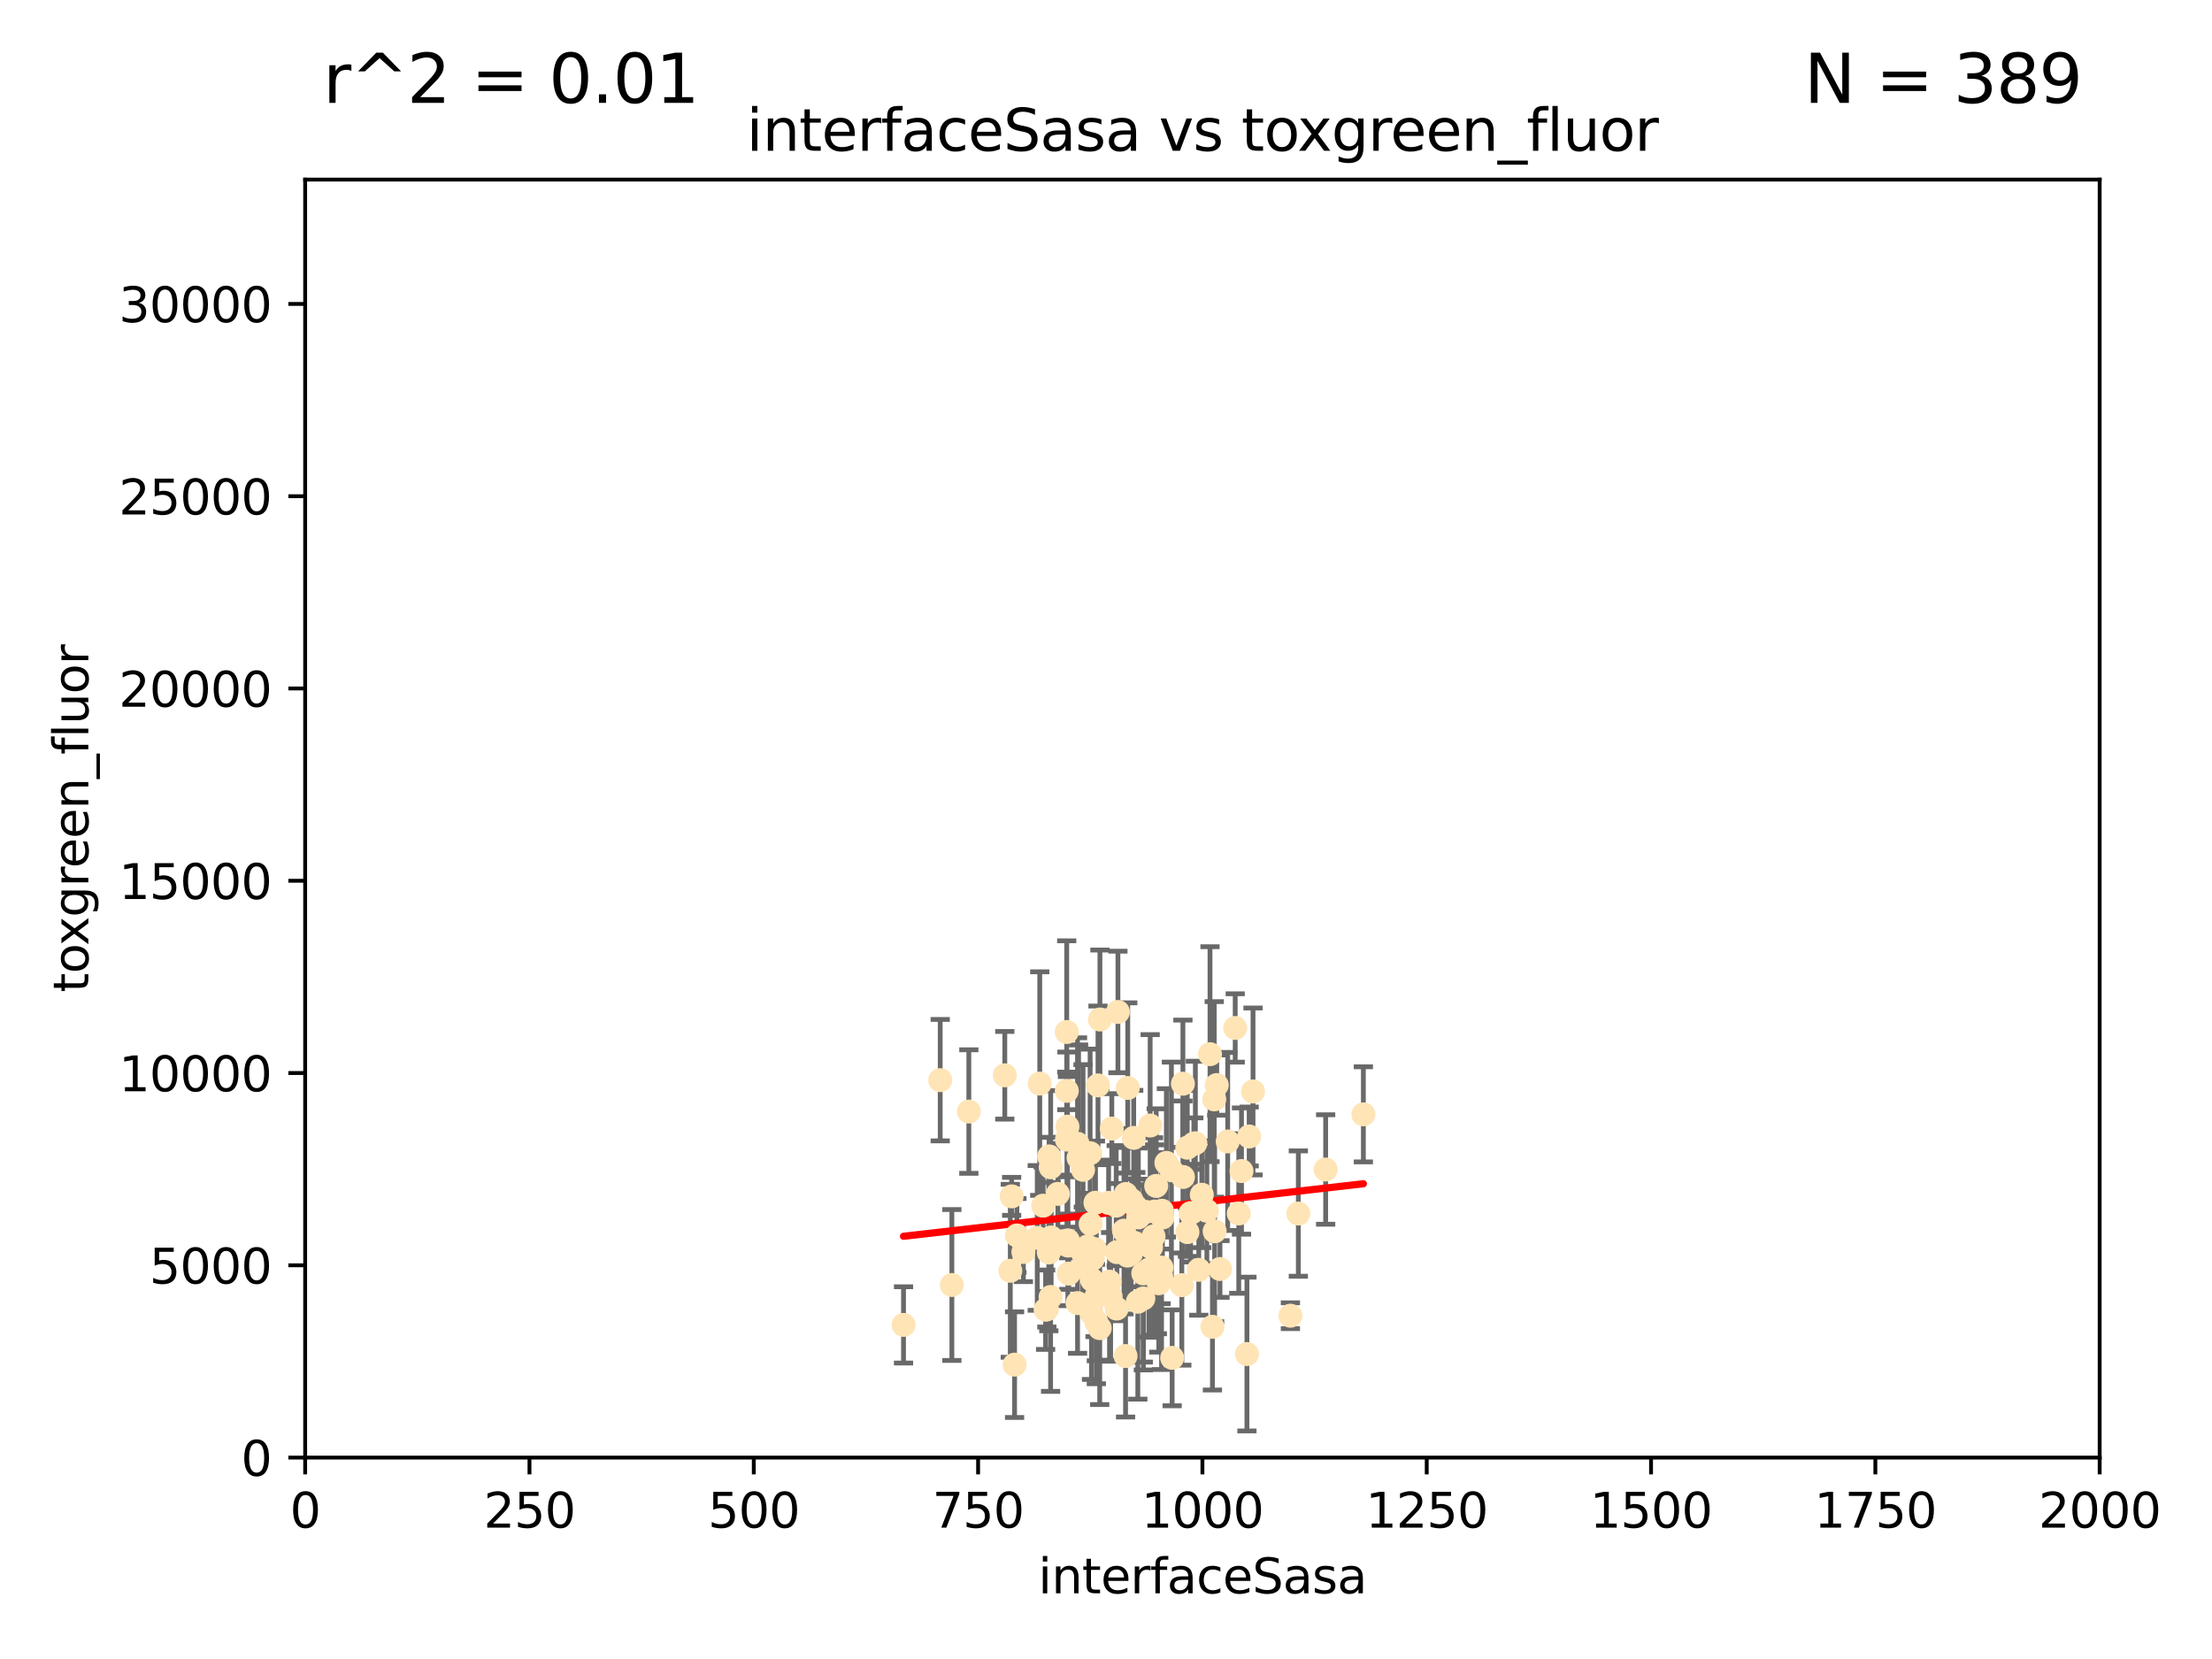 <?xml version="1.0" encoding="utf-8" standalone="no"?>
<!DOCTYPE svg PUBLIC "-//W3C//DTD SVG 1.1//EN"
  "http://www.w3.org/Graphics/SVG/1.1/DTD/svg11.dtd">
<svg xmlns:xlink="http://www.w3.org/1999/xlink" width="460.8pt" height="345.6pt" viewBox="0 0 460.8 345.6" xmlns="http://www.w3.org/2000/svg" version="1.1">
 <defs>
  <style type="text/css">*{stroke-linejoin: round; stroke-linecap: butt}</style>
 </defs>
 <g id="figure_1">
  <g id="patch_1">
   <path d="M 0 345.6 
L 460.8 345.6 
L 460.8 0 
L 0 0 
z
" style="fill: #ffffff"/>
  </g>
  <g id="axes_1">
   <g id="patch_2">
    <path d="M 63.571 303.64 
L 437.4 303.64 
L 437.4 37.411 
L 63.571 37.411 
z
" style="fill: #ffffff"/>
   </g>
   <g id="PathCollection_1">
    <defs>
     <path id="m41a45c20f2" d="M 0 1.118 
C 0.297 1.118 0.581 1 0.791 0.791 
C 1 0.581 1.118 0.297 1.118 0 
C 1.118 -0.297 1 -0.581 0.791 -0.791 
C 0.581 -1 0.297 -1.118 0 -1.118 
C -0.297 -1.118 -0.581 -1 -0.791 -0.791 
C -1 -0.581 -1.118 -0.297 -1.118 0 
C -1.118 0.297 -1 0.581 -0.791 0.791 
C -0.581 1 -0.297 1.118 0 1.118 
z
" style="stroke: #ffe4b5"/>
    </defs>
    <g clip-path="url(#p5d8087c49b)">
     <use xlink:href="#m41a45c20f2" x="230.944" y="250.586" style="fill: #ffe4b5; stroke: #ffe4b5"/>
     <use xlink:href="#m41a45c20f2" x="257.317" y="214.142" style="fill: #ffe4b5; stroke: #ffe4b5"/>
     <use xlink:href="#m41a45c20f2" x="253.473" y="226.035" style="fill: #ffe4b5; stroke: #ffe4b5"/>
     <use xlink:href="#m41a45c20f2" x="284.016" y="232.138" style="fill: #ffe4b5; stroke: #ffe4b5"/>
     <use xlink:href="#m41a45c20f2" x="229.134" y="212.376" style="fill: #ffe4b5; stroke: #ffe4b5"/>
     <use xlink:href="#m41a45c20f2" x="252.951" y="229.021" style="fill: #ffe4b5; stroke: #ffe4b5"/>
     <use xlink:href="#m41a45c20f2" x="248.013" y="252.72" style="fill: #ffe4b5; stroke: #ffe4b5"/>
     <use xlink:href="#m41a45c20f2" x="261.026" y="227.372" style="fill: #ffe4b5; stroke: #ffe4b5"/>
     <use xlink:href="#m41a45c20f2" x="238.166" y="265.266" style="fill: #ffe4b5; stroke: #ffe4b5"/>
     <use xlink:href="#m41a45c20f2" x="224.473" y="271.461" style="fill: #ffe4b5; stroke: #ffe4b5"/>
     <use xlink:href="#m41a45c20f2" x="258.058" y="252.794" style="fill: #ffe4b5; stroke: #ffe4b5"/>
     <use xlink:href="#m41a45c20f2" x="250.357" y="248.887" style="fill: #ffe4b5; stroke: #ffe4b5"/>
     <use xlink:href="#m41a45c20f2" x="234.146" y="256.373" style="fill: #ffe4b5; stroke: #ffe4b5"/>
     <use xlink:href="#m41a45c20f2" x="222.456" y="258.395" style="fill: #ffe4b5; stroke: #ffe4b5"/>
     <use xlink:href="#m41a45c20f2" x="242.065" y="252.225" style="fill: #ffe4b5; stroke: #ffe4b5"/>
     <use xlink:href="#m41a45c20f2" x="241.972" y="264.067" style="fill: #ffe4b5; stroke: #ffe4b5"/>
     <use xlink:href="#m41a45c20f2" x="222.376" y="234.705" style="fill: #ffe4b5; stroke: #ffe4b5"/>
     <use xlink:href="#m41a45c20f2" x="270.467" y="252.808" style="fill: #ffe4b5; stroke: #ffe4b5"/>
     <use xlink:href="#m41a45c20f2" x="241.101" y="264.016" style="fill: #ffe4b5; stroke: #ffe4b5"/>
     <use xlink:href="#m41a45c20f2" x="234.932" y="226.641" style="fill: #ffe4b5; stroke: #ffe4b5"/>
     <use xlink:href="#m41a45c20f2" x="240.856" y="247.05" style="fill: #ffe4b5; stroke: #ffe4b5"/>
     <use xlink:href="#m41a45c20f2" x="225.615" y="243.688" style="fill: #ffe4b5; stroke: #ffe4b5"/>
     <use xlink:href="#m41a45c20f2" x="227.491" y="266.633" style="fill: #ffe4b5; stroke: #ffe4b5"/>
     <use xlink:href="#m41a45c20f2" x="259.758" y="282.072" style="fill: #ffe4b5; stroke: #ffe4b5"/>
     <use xlink:href="#m41a45c20f2" x="238.183" y="270.502" style="fill: #ffe4b5; stroke: #ffe4b5"/>
     <use xlink:href="#m41a45c20f2" x="251.411" y="252.228" style="fill: #ffe4b5; stroke: #ffe4b5"/>
     <use xlink:href="#m41a45c20f2" x="220.37" y="248.704" style="fill: #ffe4b5; stroke: #ffe4b5"/>
     <use xlink:href="#m41a45c20f2" x="232.527" y="251.16" style="fill: #ffe4b5; stroke: #ffe4b5"/>
     <use xlink:href="#m41a45c20f2" x="244.026" y="243.781" style="fill: #ffe4b5; stroke: #ffe4b5"/>
     <use xlink:href="#m41a45c20f2" x="247.332" y="239.082" style="fill: #ffe4b5; stroke: #ffe4b5"/>
     <use xlink:href="#m41a45c20f2" x="253.033" y="256.503" style="fill: #ffe4b5; stroke: #ffe4b5"/>
     <use xlink:href="#m41a45c20f2" x="242.979" y="242.243" style="fill: #ffe4b5; stroke: #ffe4b5"/>
     <use xlink:href="#m41a45c20f2" x="227.196" y="254.966" style="fill: #ffe4b5; stroke: #ffe4b5"/>
     <use xlink:href="#m41a45c20f2" x="222.639" y="265.312" style="fill: #ffe4b5; stroke: #ffe4b5"/>
     <use xlink:href="#m41a45c20f2" x="260.224" y="236.753" style="fill: #ffe4b5; stroke: #ffe4b5"/>
     <use xlink:href="#m41a45c20f2" x="234.51" y="248.729" style="fill: #ffe4b5; stroke: #ffe4b5"/>
     <use xlink:href="#m41a45c20f2" x="210.465" y="264.724" style="fill: #ffe4b5; stroke: #ffe4b5"/>
     <use xlink:href="#m41a45c20f2" x="232.613" y="272.601" style="fill: #ffe4b5; stroke: #ffe4b5"/>
     <use xlink:href="#m41a45c20f2" x="224.465" y="238.266" style="fill: #ffe4b5; stroke: #ffe4b5"/>
     <use xlink:href="#m41a45c20f2" x="234.476" y="282.488" style="fill: #ffe4b5; stroke: #ffe4b5"/>
     <use xlink:href="#m41a45c20f2" x="247.368" y="256.667" style="fill: #ffe4b5; stroke: #ffe4b5"/>
     <use xlink:href="#m41a45c20f2" x="216.077" y="257.879" style="fill: #ffe4b5; stroke: #ffe4b5"/>
     <use xlink:href="#m41a45c20f2" x="209.316" y="224.002" style="fill: #ffe4b5; stroke: #ffe4b5"/>
     <use xlink:href="#m41a45c20f2" x="229.09" y="276.665" style="fill: #ffe4b5; stroke: #ffe4b5"/>
     <use xlink:href="#m41a45c20f2" x="218.858" y="270.179" style="fill: #ffe4b5; stroke: #ffe4b5"/>
     <use xlink:href="#m41a45c20f2" x="218.972" y="257.79" style="fill: #ffe4b5; stroke: #ffe4b5"/>
     <use xlink:href="#m41a45c20f2" x="231.364" y="270.053" style="fill: #ffe4b5; stroke: #ffe4b5"/>
     <use xlink:href="#m41a45c20f2" x="218.877" y="243.169" style="fill: #ffe4b5; stroke: #ffe4b5"/>
     <use xlink:href="#m41a45c20f2" x="258.628" y="243.949" style="fill: #ffe4b5; stroke: #ffe4b5"/>
     <use xlink:href="#m41a45c20f2" x="252.573" y="276.396" style="fill: #ffe4b5; stroke: #ffe4b5"/>
     <use xlink:href="#m41a45c20f2" x="222.508" y="259.483" style="fill: #ffe4b5; stroke: #ffe4b5"/>
     <use xlink:href="#m41a45c20f2" x="227.662" y="262.208" style="fill: #ffe4b5; stroke: #ffe4b5"/>
     <use xlink:href="#m41a45c20f2" x="231.609" y="235.101" style="fill: #ffe4b5; stroke: #ffe4b5"/>
     <use xlink:href="#m41a45c20f2" x="216.6" y="225.731" style="fill: #ffe4b5; stroke: #ffe4b5"/>
     <use xlink:href="#m41a45c20f2" x="238.682" y="252.459" style="fill: #ffe4b5; stroke: #ffe4b5"/>
     <use xlink:href="#m41a45c20f2" x="198.294" y="267.687" style="fill: #ffe4b5; stroke: #ffe4b5"/>
     <use xlink:href="#m41a45c20f2" x="240.301" y="257.571" style="fill: #ffe4b5; stroke: #ffe4b5"/>
     <use xlink:href="#m41a45c20f2" x="255.751" y="237.786" style="fill: #ffe4b5; stroke: #ffe4b5"/>
     <use xlink:href="#m41a45c20f2" x="222.232" y="227.251" style="fill: #ffe4b5; stroke: #ffe4b5"/>
     <use xlink:href="#m41a45c20f2" x="246.422" y="225.755" style="fill: #ffe4b5; stroke: #ffe4b5"/>
     <use xlink:href="#m41a45c20f2" x="235.632" y="261.055" style="fill: #ffe4b5; stroke: #ffe4b5"/>
     <use xlink:href="#m41a45c20f2" x="252.065" y="219.606" style="fill: #ffe4b5; stroke: #ffe4b5"/>
     <use xlink:href="#m41a45c20f2" x="213.191" y="260.81" style="fill: #ffe4b5; stroke: #ffe4b5"/>
     <use xlink:href="#m41a45c20f2" x="217.82" y="272.838" style="fill: #ffe4b5; stroke: #ffe4b5"/>
     <use xlink:href="#m41a45c20f2" x="234.865" y="261.568" style="fill: #ffe4b5; stroke: #ffe4b5"/>
     <use xlink:href="#m41a45c20f2" x="241.886" y="265.895" style="fill: #ffe4b5; stroke: #ffe4b5"/>
     <use xlink:href="#m41a45c20f2" x="228.387" y="270.123" style="fill: #ffe4b5; stroke: #ffe4b5"/>
     <use xlink:href="#m41a45c20f2" x="276.158" y="243.629" style="fill: #ffe4b5; stroke: #ffe4b5"/>
     <use xlink:href="#m41a45c20f2" x="232.678" y="260.841" style="fill: #ffe4b5; stroke: #ffe4b5"/>
     <use xlink:href="#m41a45c20f2" x="244.181" y="282.862" style="fill: #ffe4b5; stroke: #ffe4b5"/>
     <use xlink:href="#m41a45c20f2" x="254.144" y="264.352" style="fill: #ffe4b5; stroke: #ffe4b5"/>
     <use xlink:href="#m41a45c20f2" x="226.589" y="259.638" style="fill: #ffe4b5; stroke: #ffe4b5"/>
     <use xlink:href="#m41a45c20f2" x="225.557" y="263.984" style="fill: #ffe4b5; stroke: #ffe4b5"/>
     <use xlink:href="#m41a45c20f2" x="239.321" y="264.491" style="fill: #ffe4b5; stroke: #ffe4b5"/>
     <use xlink:href="#m41a45c20f2" x="195.864" y="225.013" style="fill: #ffe4b5; stroke: #ffe4b5"/>
     <use xlink:href="#m41a45c20f2" x="246.196" y="267.724" style="fill: #ffe4b5; stroke: #ffe4b5"/>
     <use xlink:href="#m41a45c20f2" x="241.39" y="267.331" style="fill: #ffe4b5; stroke: #ffe4b5"/>
     <use xlink:href="#m41a45c20f2" x="249.02" y="238.16" style="fill: #ffe4b5; stroke: #ffe4b5"/>
     <use xlink:href="#m41a45c20f2" x="236.28" y="258.889" style="fill: #ffe4b5; stroke: #ffe4b5"/>
     <use xlink:href="#m41a45c20f2" x="237.028" y="271.174" style="fill: #ffe4b5; stroke: #ffe4b5"/>
     <use xlink:href="#m41a45c20f2" x="237.136" y="253.604" style="fill: #ffe4b5; stroke: #ffe4b5"/>
     <use xlink:href="#m41a45c20f2" x="225.673" y="261.286" style="fill: #ffe4b5; stroke: #ffe4b5"/>
     <use xlink:href="#m41a45c20f2" x="222.217" y="214.982" style="fill: #ffe4b5; stroke: #ffe4b5"/>
     <use xlink:href="#m41a45c20f2" x="228.733" y="226.106" style="fill: #ffe4b5; stroke: #ffe4b5"/>
     <use xlink:href="#m41a45c20f2" x="211.839" y="257.367" style="fill: #ffe4b5; stroke: #ffe4b5"/>
     <use xlink:href="#m41a45c20f2" x="240.525" y="252.382" style="fill: #ffe4b5; stroke: #ffe4b5"/>
     <use xlink:href="#m41a45c20f2" x="232.884" y="210.811" style="fill: #ffe4b5; stroke: #ffe4b5"/>
     <use xlink:href="#m41a45c20f2" x="242.155" y="253.638" style="fill: #ffe4b5; stroke: #ffe4b5"/>
     <use xlink:href="#m41a45c20f2" x="239.789" y="259.813" style="fill: #ffe4b5; stroke: #ffe4b5"/>
     <use xlink:href="#m41a45c20f2" x="228.2" y="250.551" style="fill: #ffe4b5; stroke: #ffe4b5"/>
     <use xlink:href="#m41a45c20f2" x="228.118" y="260.225" style="fill: #ffe4b5; stroke: #ffe4b5"/>
     <use xlink:href="#m41a45c20f2" x="218.555" y="240.904" style="fill: #ffe4b5; stroke: #ffe4b5"/>
     <use xlink:href="#m41a45c20f2" x="217.308" y="251.165" style="fill: #ffe4b5; stroke: #ffe4b5"/>
     <use xlink:href="#m41a45c20f2" x="236.172" y="237.036" style="fill: #ffe4b5; stroke: #ffe4b5"/>
     <use xlink:href="#m41a45c20f2" x="188.221" y="276" style="fill: #ffe4b5; stroke: #ffe4b5"/>
     <use xlink:href="#m41a45c20f2" x="227.377" y="273.541" style="fill: #ffe4b5; stroke: #ffe4b5"/>
     <use xlink:href="#m41a45c20f2" x="231.136" y="266.996" style="fill: #ffe4b5; stroke: #ffe4b5"/>
     <use xlink:href="#m41a45c20f2" x="249.73" y="264.53" style="fill: #ffe4b5; stroke: #ffe4b5"/>
     <use xlink:href="#m41a45c20f2" x="235.708" y="250.007" style="fill: #ffe4b5; stroke: #ffe4b5"/>
     <use xlink:href="#m41a45c20f2" x="218.486" y="260.923" style="fill: #ffe4b5; stroke: #ffe4b5"/>
     <use xlink:href="#m41a45c20f2" x="227.093" y="240.236" style="fill: #ffe4b5; stroke: #ffe4b5"/>
     <use xlink:href="#m41a45c20f2" x="201.826" y="231.557" style="fill: #ffe4b5; stroke: #ffe4b5"/>
     <use xlink:href="#m41a45c20f2" x="210.744" y="249.226" style="fill: #ffe4b5; stroke: #ffe4b5"/>
     <use xlink:href="#m41a45c20f2" x="248.697" y="238.233" style="fill: #ffe4b5; stroke: #ffe4b5"/>
     <use xlink:href="#m41a45c20f2" x="228.389" y="275.395" style="fill: #ffe4b5; stroke: #ffe4b5"/>
     <use xlink:href="#m41a45c20f2" x="236.603" y="251.355" style="fill: #ffe4b5; stroke: #ffe4b5"/>
     <use xlink:href="#m41a45c20f2" x="268.814" y="274.088" style="fill: #ffe4b5; stroke: #ffe4b5"/>
     <use xlink:href="#m41a45c20f2" x="246.431" y="245.186" style="fill: #ffe4b5; stroke: #ffe4b5"/>
     <use xlink:href="#m41a45c20f2" x="224.686" y="241.198" style="fill: #ffe4b5; stroke: #ffe4b5"/>
     <use xlink:href="#m41a45c20f2" x="239.6" y="234.47" style="fill: #ffe4b5; stroke: #ffe4b5"/>
     <use xlink:href="#m41a45c20f2" x="222.265" y="237.399" style="fill: #ffe4b5; stroke: #ffe4b5"/>
     <use xlink:href="#m41a45c20f2" x="211.355" y="284.28" style="fill: #ffe4b5; stroke: #ffe4b5"/>
     <use xlink:href="#m41a45c20f2" x="218.08" y="272.746" style="fill: #ffe4b5; stroke: #ffe4b5"/>
    </g>
   </g>
   <g id="matplotlib.axis_1">
    <g id="xtick_1">
     <g id="line2d_1">
      <defs>
       <path id="mde3aebf20c" d="M 0 0 
L 0 3.5 
" style="stroke: #000000; stroke-width: 0.8"/>
      </defs>
      <g>
       <use xlink:href="#mde3aebf20c" x="63.571" y="303.64" style="stroke: #000000; stroke-width: 0.8"/>
      </g>
     </g>
     <g id="text_1">
      <!-- 0 -->
      <g transform="translate(60.39 318.238)scale(0.1 -0.1)">
       <defs>
        <path id="DejaVuSans-30" d="M 2034 4250 
Q 1547 4250 1301 3770 
Q 1056 3291 1056 2328 
Q 1056 1369 1301 889 
Q 1547 409 2034 409 
Q 2525 409 2770 889 
Q 3016 1369 3016 2328 
Q 3016 3291 2770 3770 
Q 2525 4250 2034 4250 
z
M 2034 4750 
Q 2819 4750 3233 4129 
Q 3647 3509 3647 2328 
Q 3647 1150 3233 529 
Q 2819 -91 2034 -91 
Q 1250 -91 836 529 
Q 422 1150 422 2328 
Q 422 3509 836 4129 
Q 1250 4750 2034 4750 
z
" transform="scale(0.016)"/>
       </defs>
       <use xlink:href="#DejaVuSans-30"/>
      </g>
     </g>
    </g>
    <g id="xtick_2">
     <g id="line2d_2">
      <g>
       <use xlink:href="#mde3aebf20c" x="110.3" y="303.64" style="stroke: #000000; stroke-width: 0.8"/>
      </g>
     </g>
     <g id="text_2">
      <!-- 250 -->
      <g transform="translate(100.756 318.238)scale(0.1 -0.1)">
       <defs>
        <path id="DejaVuSans-32" d="M 1228 531 
L 3431 531 
L 3431 0 
L 469 0 
L 469 531 
Q 828 903 1448 1529 
Q 2069 2156 2228 2338 
Q 2531 2678 2651 2914 
Q 2772 3150 2772 3378 
Q 2772 3750 2511 3984 
Q 2250 4219 1831 4219 
Q 1534 4219 1204 4116 
Q 875 4013 500 3803 
L 500 4441 
Q 881 4594 1212 4672 
Q 1544 4750 1819 4750 
Q 2544 4750 2975 4387 
Q 3406 4025 3406 3419 
Q 3406 3131 3298 2873 
Q 3191 2616 2906 2266 
Q 2828 2175 2409 1742 
Q 1991 1309 1228 531 
z
" transform="scale(0.016)"/>
        <path id="DejaVuSans-35" d="M 691 4666 
L 3169 4666 
L 3169 4134 
L 1269 4134 
L 1269 2991 
Q 1406 3038 1543 3061 
Q 1681 3084 1819 3084 
Q 2600 3084 3056 2656 
Q 3513 2228 3513 1497 
Q 3513 744 3044 326 
Q 2575 -91 1722 -91 
Q 1428 -91 1123 -41 
Q 819 9 494 109 
L 494 744 
Q 775 591 1075 516 
Q 1375 441 1709 441 
Q 2250 441 2565 725 
Q 2881 1009 2881 1497 
Q 2881 1984 2565 2268 
Q 2250 2553 1709 2553 
Q 1456 2553 1204 2497 
Q 953 2441 691 2322 
L 691 4666 
z
" transform="scale(0.016)"/>
       </defs>
       <use xlink:href="#DejaVuSans-32"/>
       <use xlink:href="#DejaVuSans-35" x="63.623"/>
       <use xlink:href="#DejaVuSans-30" x="127.246"/>
      </g>
     </g>
    </g>
    <g id="xtick_3">
     <g id="line2d_3">
      <g>
       <use xlink:href="#mde3aebf20c" x="157.028" y="303.64" style="stroke: #000000; stroke-width: 0.8"/>
      </g>
     </g>
     <g id="text_3">
      <!-- 500 -->
      <g transform="translate(147.485 318.238)scale(0.1 -0.1)">
       <use xlink:href="#DejaVuSans-35"/>
       <use xlink:href="#DejaVuSans-30" x="63.623"/>
       <use xlink:href="#DejaVuSans-30" x="127.246"/>
      </g>
     </g>
    </g>
    <g id="xtick_4">
     <g id="line2d_4">
      <g>
       <use xlink:href="#mde3aebf20c" x="203.757" y="303.64" style="stroke: #000000; stroke-width: 0.8"/>
      </g>
     </g>
     <g id="text_4">
      <!-- 750 -->
      <g transform="translate(194.213 318.238)scale(0.1 -0.1)">
       <defs>
        <path id="DejaVuSans-37" d="M 525 4666 
L 3525 4666 
L 3525 4397 
L 1831 0 
L 1172 0 
L 2766 4134 
L 525 4134 
L 525 4666 
z
" transform="scale(0.016)"/>
       </defs>
       <use xlink:href="#DejaVuSans-37"/>
       <use xlink:href="#DejaVuSans-35" x="63.623"/>
       <use xlink:href="#DejaVuSans-30" x="127.246"/>
      </g>
     </g>
    </g>
    <g id="xtick_5">
     <g id="line2d_5">
      <g>
       <use xlink:href="#mde3aebf20c" x="250.486" y="303.64" style="stroke: #000000; stroke-width: 0.8"/>
      </g>
     </g>
     <g id="text_5">
      <!-- 1000 -->
      <g transform="translate(237.761 318.238)scale(0.1 -0.1)">
       <defs>
        <path id="DejaVuSans-31" d="M 794 531 
L 1825 531 
L 1825 4091 
L 703 3866 
L 703 4441 
L 1819 4666 
L 2450 4666 
L 2450 531 
L 3481 531 
L 3481 0 
L 794 0 
L 794 531 
z
" transform="scale(0.016)"/>
       </defs>
       <use xlink:href="#DejaVuSans-31"/>
       <use xlink:href="#DejaVuSans-30" x="63.623"/>
       <use xlink:href="#DejaVuSans-30" x="127.246"/>
       <use xlink:href="#DejaVuSans-30" x="190.869"/>
      </g>
     </g>
    </g>
    <g id="xtick_6">
     <g id="line2d_6">
      <g>
       <use xlink:href="#mde3aebf20c" x="297.214" y="303.64" style="stroke: #000000; stroke-width: 0.8"/>
      </g>
     </g>
     <g id="text_6">
      <!-- 1250 -->
      <g transform="translate(284.489 318.238)scale(0.1 -0.1)">
       <use xlink:href="#DejaVuSans-31"/>
       <use xlink:href="#DejaVuSans-32" x="63.623"/>
       <use xlink:href="#DejaVuSans-35" x="127.246"/>
       <use xlink:href="#DejaVuSans-30" x="190.869"/>
      </g>
     </g>
    </g>
    <g id="xtick_7">
     <g id="line2d_7">
      <g>
       <use xlink:href="#mde3aebf20c" x="343.943" y="303.64" style="stroke: #000000; stroke-width: 0.8"/>
      </g>
     </g>
     <g id="text_7">
      <!-- 1500 -->
      <g transform="translate(331.218 318.238)scale(0.1 -0.1)">
       <use xlink:href="#DejaVuSans-31"/>
       <use xlink:href="#DejaVuSans-35" x="63.623"/>
       <use xlink:href="#DejaVuSans-30" x="127.246"/>
       <use xlink:href="#DejaVuSans-30" x="190.869"/>
      </g>
     </g>
    </g>
    <g id="xtick_8">
     <g id="line2d_8">
      <g>
       <use xlink:href="#mde3aebf20c" x="390.671" y="303.64" style="stroke: #000000; stroke-width: 0.8"/>
      </g>
     </g>
     <g id="text_8">
      <!-- 1750 -->
      <g transform="translate(377.946 318.238)scale(0.1 -0.1)">
       <use xlink:href="#DejaVuSans-31"/>
       <use xlink:href="#DejaVuSans-37" x="63.623"/>
       <use xlink:href="#DejaVuSans-35" x="127.246"/>
       <use xlink:href="#DejaVuSans-30" x="190.869"/>
      </g>
     </g>
    </g>
    <g id="xtick_9">
     <g id="line2d_9">
      <g>
       <use xlink:href="#mde3aebf20c" x="437.4" y="303.64" style="stroke: #000000; stroke-width: 0.8"/>
      </g>
     </g>
     <g id="text_9">
      <!-- 2000 -->
      <g transform="translate(424.675 318.238)scale(0.1 -0.1)">
       <use xlink:href="#DejaVuSans-32"/>
       <use xlink:href="#DejaVuSans-30" x="63.623"/>
       <use xlink:href="#DejaVuSans-30" x="127.246"/>
       <use xlink:href="#DejaVuSans-30" x="190.869"/>
      </g>
     </g>
    </g>
    <g id="text_10">
     <!-- interfaceSasa -->
     <g transform="translate(216.279 331.917)scale(0.1 -0.1)">
      <defs>
       <path id="DejaVuSans-69" d="M 603 3500 
L 1178 3500 
L 1178 0 
L 603 0 
L 603 3500 
z
M 603 4863 
L 1178 4863 
L 1178 4134 
L 603 4134 
L 603 4863 
z
" transform="scale(0.016)"/>
       <path id="DejaVuSans-6e" d="M 3513 2113 
L 3513 0 
L 2938 0 
L 2938 2094 
Q 2938 2591 2744 2837 
Q 2550 3084 2163 3084 
Q 1697 3084 1428 2787 
Q 1159 2491 1159 1978 
L 1159 0 
L 581 0 
L 581 3500 
L 1159 3500 
L 1159 2956 
Q 1366 3272 1645 3428 
Q 1925 3584 2291 3584 
Q 2894 3584 3203 3211 
Q 3513 2838 3513 2113 
z
" transform="scale(0.016)"/>
       <path id="DejaVuSans-74" d="M 1172 4494 
L 1172 3500 
L 2356 3500 
L 2356 3053 
L 1172 3053 
L 1172 1153 
Q 1172 725 1289 603 
Q 1406 481 1766 481 
L 2356 481 
L 2356 0 
L 1766 0 
Q 1100 0 847 248 
Q 594 497 594 1153 
L 594 3053 
L 172 3053 
L 172 3500 
L 594 3500 
L 594 4494 
L 1172 4494 
z
" transform="scale(0.016)"/>
       <path id="DejaVuSans-65" d="M 3597 1894 
L 3597 1613 
L 953 1613 
Q 991 1019 1311 708 
Q 1631 397 2203 397 
Q 2534 397 2845 478 
Q 3156 559 3463 722 
L 3463 178 
Q 3153 47 2828 -22 
Q 2503 -91 2169 -91 
Q 1331 -91 842 396 
Q 353 884 353 1716 
Q 353 2575 817 3079 
Q 1281 3584 2069 3584 
Q 2775 3584 3186 3129 
Q 3597 2675 3597 1894 
z
M 3022 2063 
Q 3016 2534 2758 2815 
Q 2500 3097 2075 3097 
Q 1594 3097 1305 2825 
Q 1016 2553 972 2059 
L 3022 2063 
z
" transform="scale(0.016)"/>
       <path id="DejaVuSans-72" d="M 2631 2963 
Q 2534 3019 2420 3045 
Q 2306 3072 2169 3072 
Q 1681 3072 1420 2755 
Q 1159 2438 1159 1844 
L 1159 0 
L 581 0 
L 581 3500 
L 1159 3500 
L 1159 2956 
Q 1341 3275 1631 3429 
Q 1922 3584 2338 3584 
Q 2397 3584 2469 3576 
Q 2541 3569 2628 3553 
L 2631 2963 
z
" transform="scale(0.016)"/>
       <path id="DejaVuSans-66" d="M 2375 4863 
L 2375 4384 
L 1825 4384 
Q 1516 4384 1395 4259 
Q 1275 4134 1275 3809 
L 1275 3500 
L 2222 3500 
L 2222 3053 
L 1275 3053 
L 1275 0 
L 697 0 
L 697 3053 
L 147 3053 
L 147 3500 
L 697 3500 
L 697 3744 
Q 697 4328 969 4595 
Q 1241 4863 1831 4863 
L 2375 4863 
z
" transform="scale(0.016)"/>
       <path id="DejaVuSans-61" d="M 2194 1759 
Q 1497 1759 1228 1600 
Q 959 1441 959 1056 
Q 959 750 1161 570 
Q 1363 391 1709 391 
Q 2188 391 2477 730 
Q 2766 1069 2766 1631 
L 2766 1759 
L 2194 1759 
z
M 3341 1997 
L 3341 0 
L 2766 0 
L 2766 531 
Q 2569 213 2275 61 
Q 1981 -91 1556 -91 
Q 1019 -91 701 211 
Q 384 513 384 1019 
Q 384 1609 779 1909 
Q 1175 2209 1959 2209 
L 2766 2209 
L 2766 2266 
Q 2766 2663 2505 2880 
Q 2244 3097 1772 3097 
Q 1472 3097 1187 3025 
Q 903 2953 641 2809 
L 641 3341 
Q 956 3463 1253 3523 
Q 1550 3584 1831 3584 
Q 2591 3584 2966 3190 
Q 3341 2797 3341 1997 
z
" transform="scale(0.016)"/>
       <path id="DejaVuSans-63" d="M 3122 3366 
L 3122 2828 
Q 2878 2963 2633 3030 
Q 2388 3097 2138 3097 
Q 1578 3097 1268 2742 
Q 959 2388 959 1747 
Q 959 1106 1268 751 
Q 1578 397 2138 397 
Q 2388 397 2633 464 
Q 2878 531 3122 666 
L 3122 134 
Q 2881 22 2623 -34 
Q 2366 -91 2075 -91 
Q 1284 -91 818 406 
Q 353 903 353 1747 
Q 353 2603 823 3093 
Q 1294 3584 2113 3584 
Q 2378 3584 2631 3529 
Q 2884 3475 3122 3366 
z
" transform="scale(0.016)"/>
       <path id="DejaVuSans-53" d="M 3425 4513 
L 3425 3897 
Q 3066 4069 2747 4153 
Q 2428 4238 2131 4238 
Q 1616 4238 1336 4038 
Q 1056 3838 1056 3469 
Q 1056 3159 1242 3001 
Q 1428 2844 1947 2747 
L 2328 2669 
Q 3034 2534 3370 2195 
Q 3706 1856 3706 1288 
Q 3706 609 3251 259 
Q 2797 -91 1919 -91 
Q 1588 -91 1214 -16 
Q 841 59 441 206 
L 441 856 
Q 825 641 1194 531 
Q 1563 422 1919 422 
Q 2459 422 2753 634 
Q 3047 847 3047 1241 
Q 3047 1584 2836 1778 
Q 2625 1972 2144 2069 
L 1759 2144 
Q 1053 2284 737 2584 
Q 422 2884 422 3419 
Q 422 4038 858 4394 
Q 1294 4750 2059 4750 
Q 2388 4750 2728 4690 
Q 3069 4631 3425 4513 
z
" transform="scale(0.016)"/>
       <path id="DejaVuSans-73" d="M 2834 3397 
L 2834 2853 
Q 2591 2978 2328 3040 
Q 2066 3103 1784 3103 
Q 1356 3103 1142 2972 
Q 928 2841 928 2578 
Q 928 2378 1081 2264 
Q 1234 2150 1697 2047 
L 1894 2003 
Q 2506 1872 2764 1633 
Q 3022 1394 3022 966 
Q 3022 478 2636 193 
Q 2250 -91 1575 -91 
Q 1294 -91 989 -36 
Q 684 19 347 128 
L 347 722 
Q 666 556 975 473 
Q 1284 391 1588 391 
Q 1994 391 2212 530 
Q 2431 669 2431 922 
Q 2431 1156 2273 1281 
Q 2116 1406 1581 1522 
L 1381 1569 
Q 847 1681 609 1914 
Q 372 2147 372 2553 
Q 372 3047 722 3315 
Q 1072 3584 1716 3584 
Q 2034 3584 2315 3537 
Q 2597 3491 2834 3397 
z
" transform="scale(0.016)"/>
      </defs>
      <use xlink:href="#DejaVuSans-69"/>
      <use xlink:href="#DejaVuSans-6e" x="27.783"/>
      <use xlink:href="#DejaVuSans-74" x="91.162"/>
      <use xlink:href="#DejaVuSans-65" x="130.371"/>
      <use xlink:href="#DejaVuSans-72" x="191.895"/>
      <use xlink:href="#DejaVuSans-66" x="233.008"/>
      <use xlink:href="#DejaVuSans-61" x="268.213"/>
      <use xlink:href="#DejaVuSans-63" x="329.492"/>
      <use xlink:href="#DejaVuSans-65" x="384.473"/>
      <use xlink:href="#DejaVuSans-53" x="445.996"/>
      <use xlink:href="#DejaVuSans-61" x="509.473"/>
      <use xlink:href="#DejaVuSans-73" x="570.752"/>
      <use xlink:href="#DejaVuSans-61" x="622.852"/>
     </g>
    </g>
   </g>
   <g id="matplotlib.axis_2">
    <g id="ytick_1">
     <g id="line2d_10">
      <defs>
       <path id="m55435883f8" d="M 0 0 
L -3.5 0 
" style="stroke: #000000; stroke-width: 0.8"/>
      </defs>
      <g>
       <use xlink:href="#m55435883f8" x="63.571" y="303.64" style="stroke: #000000; stroke-width: 0.8"/>
      </g>
     </g>
     <g id="text_11">
      <!-- 0 -->
      <g transform="translate(50.209 307.439)scale(0.1 -0.1)">
       <use xlink:href="#DejaVuSans-30"/>
      </g>
     </g>
    </g>
    <g id="ytick_2">
     <g id="line2d_11">
      <g>
       <use xlink:href="#m55435883f8" x="63.571" y="263.586" style="stroke: #000000; stroke-width: 0.8"/>
      </g>
     </g>
     <g id="text_12">
      <!-- 5000 -->
      <g transform="translate(31.121 267.385)scale(0.1 -0.1)">
       <use xlink:href="#DejaVuSans-35"/>
       <use xlink:href="#DejaVuSans-30" x="63.623"/>
       <use xlink:href="#DejaVuSans-30" x="127.246"/>
       <use xlink:href="#DejaVuSans-30" x="190.869"/>
      </g>
     </g>
    </g>
    <g id="ytick_3">
     <g id="line2d_12">
      <g>
       <use xlink:href="#m55435883f8" x="63.571" y="223.532" style="stroke: #000000; stroke-width: 0.8"/>
      </g>
     </g>
     <g id="text_13">
      <!-- 10000 -->
      <g transform="translate(24.759 227.331)scale(0.1 -0.1)">
       <use xlink:href="#DejaVuSans-31"/>
       <use xlink:href="#DejaVuSans-30" x="63.623"/>
       <use xlink:href="#DejaVuSans-30" x="127.246"/>
       <use xlink:href="#DejaVuSans-30" x="190.869"/>
       <use xlink:href="#DejaVuSans-30" x="254.492"/>
      </g>
     </g>
    </g>
    <g id="ytick_4">
     <g id="line2d_13">
      <g>
       <use xlink:href="#m55435883f8" x="63.571" y="183.478" style="stroke: #000000; stroke-width: 0.8"/>
      </g>
     </g>
     <g id="text_14">
      <!-- 15000 -->
      <g transform="translate(24.759 187.278)scale(0.1 -0.1)">
       <use xlink:href="#DejaVuSans-31"/>
       <use xlink:href="#DejaVuSans-35" x="63.623"/>
       <use xlink:href="#DejaVuSans-30" x="127.246"/>
       <use xlink:href="#DejaVuSans-30" x="190.869"/>
       <use xlink:href="#DejaVuSans-30" x="254.492"/>
      </g>
     </g>
    </g>
    <g id="ytick_5">
     <g id="line2d_14">
      <g>
       <use xlink:href="#m55435883f8" x="63.571" y="143.424" style="stroke: #000000; stroke-width: 0.8"/>
      </g>
     </g>
     <g id="text_15">
      <!-- 20000 -->
      <g transform="translate(24.759 147.224)scale(0.1 -0.1)">
       <use xlink:href="#DejaVuSans-32"/>
       <use xlink:href="#DejaVuSans-30" x="63.623"/>
       <use xlink:href="#DejaVuSans-30" x="127.246"/>
       <use xlink:href="#DejaVuSans-30" x="190.869"/>
       <use xlink:href="#DejaVuSans-30" x="254.492"/>
      </g>
     </g>
    </g>
    <g id="ytick_6">
     <g id="line2d_15">
      <g>
       <use xlink:href="#m55435883f8" x="63.571" y="103.371" style="stroke: #000000; stroke-width: 0.8"/>
      </g>
     </g>
     <g id="text_16">
      <!-- 25000 -->
      <g transform="translate(24.759 107.17)scale(0.1 -0.1)">
       <use xlink:href="#DejaVuSans-32"/>
       <use xlink:href="#DejaVuSans-35" x="63.623"/>
       <use xlink:href="#DejaVuSans-30" x="127.246"/>
       <use xlink:href="#DejaVuSans-30" x="190.869"/>
       <use xlink:href="#DejaVuSans-30" x="254.492"/>
      </g>
     </g>
    </g>
    <g id="ytick_7">
     <g id="line2d_16">
      <g>
       <use xlink:href="#m55435883f8" x="63.571" y="63.317" style="stroke: #000000; stroke-width: 0.8"/>
      </g>
     </g>
     <g id="text_17">
      <!-- 30000 -->
      <g transform="translate(24.759 67.116)scale(0.1 -0.1)">
       <defs>
        <path id="DejaVuSans-33" d="M 2597 2516 
Q 3050 2419 3304 2112 
Q 3559 1806 3559 1356 
Q 3559 666 3084 287 
Q 2609 -91 1734 -91 
Q 1441 -91 1130 -33 
Q 819 25 488 141 
L 488 750 
Q 750 597 1062 519 
Q 1375 441 1716 441 
Q 2309 441 2620 675 
Q 2931 909 2931 1356 
Q 2931 1769 2642 2001 
Q 2353 2234 1838 2234 
L 1294 2234 
L 1294 2753 
L 1863 2753 
Q 2328 2753 2575 2939 
Q 2822 3125 2822 3475 
Q 2822 3834 2567 4026 
Q 2313 4219 1838 4219 
Q 1578 4219 1281 4162 
Q 984 4106 628 3988 
L 628 4550 
Q 988 4650 1302 4700 
Q 1616 4750 1894 4750 
Q 2613 4750 3031 4423 
Q 3450 4097 3450 3541 
Q 3450 3153 3228 2886 
Q 3006 2619 2597 2516 
z
" transform="scale(0.016)"/>
       </defs>
       <use xlink:href="#DejaVuSans-33"/>
       <use xlink:href="#DejaVuSans-30" x="63.623"/>
       <use xlink:href="#DejaVuSans-30" x="127.246"/>
       <use xlink:href="#DejaVuSans-30" x="190.869"/>
       <use xlink:href="#DejaVuSans-30" x="254.492"/>
      </g>
     </g>
    </g>
    <g id="text_18">
     <!-- toxgreen_fluor -->
     <g transform="translate(18.401 206.72)rotate(-90)scale(0.1 -0.1)">
      <defs>
       <path id="DejaVuSans-6f" d="M 1959 3097 
Q 1497 3097 1228 2736 
Q 959 2375 959 1747 
Q 959 1119 1226 758 
Q 1494 397 1959 397 
Q 2419 397 2687 759 
Q 2956 1122 2956 1747 
Q 2956 2369 2687 2733 
Q 2419 3097 1959 3097 
z
M 1959 3584 
Q 2709 3584 3137 3096 
Q 3566 2609 3566 1747 
Q 3566 888 3137 398 
Q 2709 -91 1959 -91 
Q 1206 -91 779 398 
Q 353 888 353 1747 
Q 353 2609 779 3096 
Q 1206 3584 1959 3584 
z
" transform="scale(0.016)"/>
       <path id="DejaVuSans-78" d="M 3513 3500 
L 2247 1797 
L 3578 0 
L 2900 0 
L 1881 1375 
L 863 0 
L 184 0 
L 1544 1831 
L 300 3500 
L 978 3500 
L 1906 2253 
L 2834 3500 
L 3513 3500 
z
" transform="scale(0.016)"/>
       <path id="DejaVuSans-67" d="M 2906 1791 
Q 2906 2416 2648 2759 
Q 2391 3103 1925 3103 
Q 1463 3103 1205 2759 
Q 947 2416 947 1791 
Q 947 1169 1205 825 
Q 1463 481 1925 481 
Q 2391 481 2648 825 
Q 2906 1169 2906 1791 
z
M 3481 434 
Q 3481 -459 3084 -895 
Q 2688 -1331 1869 -1331 
Q 1566 -1331 1297 -1286 
Q 1028 -1241 775 -1147 
L 775 -588 
Q 1028 -725 1275 -790 
Q 1522 -856 1778 -856 
Q 2344 -856 2625 -561 
Q 2906 -266 2906 331 
L 2906 616 
Q 2728 306 2450 153 
Q 2172 0 1784 0 
Q 1141 0 747 490 
Q 353 981 353 1791 
Q 353 2603 747 3093 
Q 1141 3584 1784 3584 
Q 2172 3584 2450 3431 
Q 2728 3278 2906 2969 
L 2906 3500 
L 3481 3500 
L 3481 434 
z
" transform="scale(0.016)"/>
       <path id="DejaVuSans-5f" d="M 3263 -1063 
L 3263 -1509 
L -63 -1509 
L -63 -1063 
L 3263 -1063 
z
" transform="scale(0.016)"/>
       <path id="DejaVuSans-6c" d="M 603 4863 
L 1178 4863 
L 1178 0 
L 603 0 
L 603 4863 
z
" transform="scale(0.016)"/>
       <path id="DejaVuSans-75" d="M 544 1381 
L 544 3500 
L 1119 3500 
L 1119 1403 
Q 1119 906 1312 657 
Q 1506 409 1894 409 
Q 2359 409 2629 706 
Q 2900 1003 2900 1516 
L 2900 3500 
L 3475 3500 
L 3475 0 
L 2900 0 
L 2900 538 
Q 2691 219 2414 64 
Q 2138 -91 1772 -91 
Q 1169 -91 856 284 
Q 544 659 544 1381 
z
M 1991 3584 
L 1991 3584 
z
" transform="scale(0.016)"/>
      </defs>
      <use xlink:href="#DejaVuSans-74"/>
      <use xlink:href="#DejaVuSans-6f" x="39.209"/>
      <use xlink:href="#DejaVuSans-78" x="97.266"/>
      <use xlink:href="#DejaVuSans-67" x="156.445"/>
      <use xlink:href="#DejaVuSans-72" x="219.922"/>
      <use xlink:href="#DejaVuSans-65" x="258.785"/>
      <use xlink:href="#DejaVuSans-65" x="320.309"/>
      <use xlink:href="#DejaVuSans-6e" x="381.832"/>
      <use xlink:href="#DejaVuSans-5f" x="445.211"/>
      <use xlink:href="#DejaVuSans-66" x="495.211"/>
      <use xlink:href="#DejaVuSans-6c" x="530.416"/>
      <use xlink:href="#DejaVuSans-75" x="558.199"/>
      <use xlink:href="#DejaVuSans-6f" x="621.578"/>
      <use xlink:href="#DejaVuSans-72" x="682.76"/>
     </g>
    </g>
   </g>
   <g id="LineCollection_1">
    <path d="M 230.944 259.493 
L 230.944 241.679 
" clip-path="url(#p5d8087c49b)" style="fill: none; stroke: #696969"/>
    <path d="M 257.317 221.265 
L 257.317 207.019 
" clip-path="url(#p5d8087c49b)" style="fill: none; stroke: #696969"/>
    <path d="M 253.473 232.311 
L 253.473 219.76 
" clip-path="url(#p5d8087c49b)" style="fill: none; stroke: #696969"/>
    <path d="M 284.016 242.041 
L 284.016 222.234 
" clip-path="url(#p5d8087c49b)" style="fill: none; stroke: #696969"/>
    <path d="M 229.134 226.84 
L 229.134 197.912 
" clip-path="url(#p5d8087c49b)" style="fill: none; stroke: #696969"/>
    <path d="M 252.951 249.381 
L 252.951 208.66 
" clip-path="url(#p5d8087c49b)" style="fill: none; stroke: #696969"/>
    <path d="M 248.013 262.896 
L 248.013 242.544 
" clip-path="url(#p5d8087c49b)" style="fill: none; stroke: #696969"/>
    <path d="M 261.026 244.762 
L 261.026 209.983 
" clip-path="url(#p5d8087c49b)" style="fill: none; stroke: #696969"/>
    <path d="M 238.166 283.743 
L 238.166 246.789 
" clip-path="url(#p5d8087c49b)" style="fill: none; stroke: #696969"/>
    <path d="M 224.473 281.916 
L 224.473 261.006 
" clip-path="url(#p5d8087c49b)" style="fill: none; stroke: #696969"/>
    <path d="M 258.058 269.413 
L 258.058 236.176 
" clip-path="url(#p5d8087c49b)" style="fill: none; stroke: #696969"/>
    <path d="M 250.357 259.908 
L 250.357 237.866 
" clip-path="url(#p5d8087c49b)" style="fill: none; stroke: #696969"/>
    <path d="M 234.146 273.718 
L 234.146 239.028 
" clip-path="url(#p5d8087c49b)" style="fill: none; stroke: #696969"/>
    <path d="M 222.456 271.994 
L 222.456 244.796 
" clip-path="url(#p5d8087c49b)" style="fill: none; stroke: #696969"/>
    <path d="M 242.065 264.341 
L 242.065 240.11 
" clip-path="url(#p5d8087c49b)" style="fill: none; stroke: #696969"/>
    <path d="M 241.972 285.293 
L 241.972 242.842 
" clip-path="url(#p5d8087c49b)" style="fill: none; stroke: #696969"/>
    <path d="M 222.376 245.154 
L 222.376 224.257 
" clip-path="url(#p5d8087c49b)" style="fill: none; stroke: #696969"/>
    <path d="M 270.467 265.864 
L 270.467 239.753 
" clip-path="url(#p5d8087c49b)" style="fill: none; stroke: #696969"/>
    <path d="M 241.101 277.846 
L 241.101 250.185 
" clip-path="url(#p5d8087c49b)" style="fill: none; stroke: #696969"/>
    <path d="M 234.932 244.374 
L 234.932 208.907 
" clip-path="url(#p5d8087c49b)" style="fill: none; stroke: #696969"/>
    <path d="M 240.856 263.112 
L 240.856 230.987 
" clip-path="url(#p5d8087c49b)" style="fill: none; stroke: #696969"/>
    <path d="M 225.615 265.591 
L 225.615 221.786 
" clip-path="url(#p5d8087c49b)" style="fill: none; stroke: #696969"/>
    <path d="M 227.491 270.554 
L 227.491 262.713 
" clip-path="url(#p5d8087c49b)" style="fill: none; stroke: #696969"/>
    <path d="M 259.758 298.088 
L 259.758 266.055 
" clip-path="url(#p5d8087c49b)" style="fill: none; stroke: #696969"/>
    <path d="M 238.183 285.38 
L 238.183 255.625 
" clip-path="url(#p5d8087c49b)" style="fill: none; stroke: #696969"/>
    <path d="M 251.411 265.341 
L 251.411 239.114 
" clip-path="url(#p5d8087c49b)" style="fill: none; stroke: #696969"/>
    <path d="M 220.37 259.193 
L 220.37 238.215 
" clip-path="url(#p5d8087c49b)" style="fill: none; stroke: #696969"/>
    <path d="M 232.527 263.666 
L 232.527 238.653 
" clip-path="url(#p5d8087c49b)" style="fill: none; stroke: #696969"/>
    <path d="M 244.026 266.304 
L 244.026 221.259 
" clip-path="url(#p5d8087c49b)" style="fill: none; stroke: #696969"/>
    <path d="M 247.332 251.021 
L 247.332 227.143 
" clip-path="url(#p5d8087c49b)" style="fill: none; stroke: #696969"/>
    <path d="M 253.033 275.337 
L 253.033 237.668 
" clip-path="url(#p5d8087c49b)" style="fill: none; stroke: #696969"/>
    <path d="M 242.979 257.69 
L 242.979 226.796 
" clip-path="url(#p5d8087c49b)" style="fill: none; stroke: #696969"/>
    <path d="M 227.196 260.122 
L 227.196 249.81 
" clip-path="url(#p5d8087c49b)" style="fill: none; stroke: #696969"/>
    <path d="M 222.639 268.591 
L 222.639 262.032 
" clip-path="url(#p5d8087c49b)" style="fill: none; stroke: #696969"/>
    <path d="M 260.224 242.892 
L 260.224 230.614 
" clip-path="url(#p5d8087c49b)" style="fill: none; stroke: #696969"/>
    <path d="M 234.51 262.352 
L 234.51 235.107 
" clip-path="url(#p5d8087c49b)" style="fill: none; stroke: #696969"/>
    <path d="M 210.465 282.739 
L 210.465 246.71 
" clip-path="url(#p5d8087c49b)" style="fill: none; stroke: #696969"/>
    <path d="M 232.613 274.678 
L 232.613 270.524 
" clip-path="url(#p5d8087c49b)" style="fill: none; stroke: #696969"/>
    <path d="M 224.465 260.348 
L 224.465 216.185 
" clip-path="url(#p5d8087c49b)" style="fill: none; stroke: #696969"/>
    <path d="M 234.476 295.191 
L 234.476 269.784 
" clip-path="url(#p5d8087c49b)" style="fill: none; stroke: #696969"/>
    <path d="M 247.368 261.732 
L 247.368 251.601 
" clip-path="url(#p5d8087c49b)" style="fill: none; stroke: #696969"/>
    <path d="M 216.077 272.956 
L 216.077 242.803 
" clip-path="url(#p5d8087c49b)" style="fill: none; stroke: #696969"/>
    <path d="M 209.316 233.127 
L 209.316 214.877 
" clip-path="url(#p5d8087c49b)" style="fill: none; stroke: #696969"/>
    <path d="M 229.09 292.594 
L 229.09 260.736 
" clip-path="url(#p5d8087c49b)" style="fill: none; stroke: #696969"/>
    <path d="M 218.858 289.85 
L 218.858 250.508 
" clip-path="url(#p5d8087c49b)" style="fill: none; stroke: #696969"/>
    <path d="M 218.972 269.245 
L 218.972 246.334 
" clip-path="url(#p5d8087c49b)" style="fill: none; stroke: #696969"/>
    <path d="M 231.364 283.35 
L 231.364 256.756 
" clip-path="url(#p5d8087c49b)" style="fill: none; stroke: #696969"/>
    <path d="M 218.877 259.153 
L 218.877 227.185 
" clip-path="url(#p5d8087c49b)" style="fill: none; stroke: #696969"/>
    <path d="M 258.628 257.101 
L 258.628 230.797 
" clip-path="url(#p5d8087c49b)" style="fill: none; stroke: #696969"/>
    <path d="M 252.573 289.561 
L 252.573 263.231 
" clip-path="url(#p5d8087c49b)" style="fill: none; stroke: #696969"/>
    <path d="M 222.508 266.058 
L 222.508 252.908 
" clip-path="url(#p5d8087c49b)" style="fill: none; stroke: #696969"/>
    <path d="M 227.662 274.202 
L 227.662 250.214 
" clip-path="url(#p5d8087c49b)" style="fill: none; stroke: #696969"/>
    <path d="M 231.609 242.371 
L 231.609 227.831 
" clip-path="url(#p5d8087c49b)" style="fill: none; stroke: #696969"/>
    <path d="M 216.6 249.016 
L 216.6 202.446 
" clip-path="url(#p5d8087c49b)" style="fill: none; stroke: #696969"/>
    <path d="M 238.682 259.277 
L 238.682 245.64 
" clip-path="url(#p5d8087c49b)" style="fill: none; stroke: #696969"/>
    <path d="M 198.294 283.407 
L 198.294 251.968 
" clip-path="url(#p5d8087c49b)" style="fill: none; stroke: #696969"/>
    <path d="M 240.301 278.13 
L 240.301 237.012 
" clip-path="url(#p5d8087c49b)" style="fill: none; stroke: #696969"/>
    <path d="M 255.751 256.328 
L 255.751 219.243 
" clip-path="url(#p5d8087c49b)" style="fill: none; stroke: #696969"/>
    <path d="M 222.232 231.164 
L 222.232 223.337 
" clip-path="url(#p5d8087c49b)" style="fill: none; stroke: #696969"/>
    <path d="M 246.422 239.009 
L 246.422 212.501 
" clip-path="url(#p5d8087c49b)" style="fill: none; stroke: #696969"/>
    <path d="M 235.632 272.313 
L 235.632 249.797 
" clip-path="url(#p5d8087c49b)" style="fill: none; stroke: #696969"/>
    <path d="M 252.065 241.995 
L 252.065 197.216 
" clip-path="url(#p5d8087c49b)" style="fill: none; stroke: #696969"/>
    <path d="M 213.191 266.988 
L 213.191 254.631 
" clip-path="url(#p5d8087c49b)" style="fill: none; stroke: #696969"/>
    <path d="M 217.82 281.108 
L 217.82 264.568 
" clip-path="url(#p5d8087c49b)" style="fill: none; stroke: #696969"/>
    <path d="M 234.865 269.556 
L 234.865 253.581 
" clip-path="url(#p5d8087c49b)" style="fill: none; stroke: #696969"/>
    <path d="M 241.886 271.584 
L 241.886 260.206 
" clip-path="url(#p5d8087c49b)" style="fill: none; stroke: #696969"/>
    <path d="M 228.387 288.262 
L 228.387 251.985 
" clip-path="url(#p5d8087c49b)" style="fill: none; stroke: #696969"/>
    <path d="M 276.158 255.031 
L 276.158 232.227 
" clip-path="url(#p5d8087c49b)" style="fill: none; stroke: #696969"/>
    <path d="M 232.678 275.129 
L 232.678 246.554 
" clip-path="url(#p5d8087c49b)" style="fill: none; stroke: #696969"/>
    <path d="M 244.181 292.847 
L 244.181 272.877 
" clip-path="url(#p5d8087c49b)" style="fill: none; stroke: #696969"/>
    <path d="M 254.144 270.259 
L 254.144 258.446 
" clip-path="url(#p5d8087c49b)" style="fill: none; stroke: #696969"/>
    <path d="M 226.589 270.68 
L 226.589 248.596 
" clip-path="url(#p5d8087c49b)" style="fill: none; stroke: #696969"/>
    <path d="M 225.557 271.244 
L 225.557 256.723 
" clip-path="url(#p5d8087c49b)" style="fill: none; stroke: #696969"/>
    <path d="M 239.321 278.564 
L 239.321 250.418 
" clip-path="url(#p5d8087c49b)" style="fill: none; stroke: #696969"/>
    <path d="M 195.864 237.661 
L 195.864 212.365 
" clip-path="url(#p5d8087c49b)" style="fill: none; stroke: #696969"/>
    <path d="M 246.196 284.386 
L 246.196 251.062 
" clip-path="url(#p5d8087c49b)" style="fill: none; stroke: #696969"/>
    <path d="M 241.39 281.672 
L 241.39 252.99 
" clip-path="url(#p5d8087c49b)" style="fill: none; stroke: #696969"/>
    <path d="M 249.02 255.245 
L 249.02 221.074 
" clip-path="url(#p5d8087c49b)" style="fill: none; stroke: #696969"/>
    <path d="M 236.28 266.304 
L 236.28 251.475 
" clip-path="url(#p5d8087c49b)" style="fill: none; stroke: #696969"/>
    <path d="M 237.028 291.466 
L 237.028 250.882 
" clip-path="url(#p5d8087c49b)" style="fill: none; stroke: #696969"/>
    <path d="M 237.136 268.05 
L 237.136 239.158 
" clip-path="url(#p5d8087c49b)" style="fill: none; stroke: #696969"/>
    <path d="M 225.673 271.129 
L 225.673 251.444 
" clip-path="url(#p5d8087c49b)" style="fill: none; stroke: #696969"/>
    <path d="M 222.217 233.978 
L 222.217 195.985 
" clip-path="url(#p5d8087c49b)" style="fill: none; stroke: #696969"/>
    <path d="M 228.733 242.632 
L 228.733 209.58 
" clip-path="url(#p5d8087c49b)" style="fill: none; stroke: #696969"/>
    <path d="M 211.839 265.047 
L 211.839 249.687 
" clip-path="url(#p5d8087c49b)" style="fill: none; stroke: #696969"/>
    <path d="M 240.525 266.277 
L 240.525 238.488 
" clip-path="url(#p5d8087c49b)" style="fill: none; stroke: #696969"/>
    <path d="M 232.884 223.469 
L 232.884 198.154 
" clip-path="url(#p5d8087c49b)" style="fill: none; stroke: #696969"/>
    <path d="M 242.155 263.651 
L 242.155 243.624 
" clip-path="url(#p5d8087c49b)" style="fill: none; stroke: #696969"/>
    <path d="M 239.789 268.39 
L 239.789 251.236 
" clip-path="url(#p5d8087c49b)" style="fill: none; stroke: #696969"/>
    <path d="M 228.2 263.394 
L 228.2 237.709 
" clip-path="url(#p5d8087c49b)" style="fill: none; stroke: #696969"/>
    <path d="M 228.118 278.448 
L 228.118 242.001 
" clip-path="url(#p5d8087c49b)" style="fill: none; stroke: #696969"/>
    <path d="M 218.555 244.894 
L 218.555 236.915 
" clip-path="url(#p5d8087c49b)" style="fill: none; stroke: #696969"/>
    <path d="M 217.308 259.236 
L 217.308 243.094 
" clip-path="url(#p5d8087c49b)" style="fill: none; stroke: #696969"/>
    <path d="M 236.172 246.935 
L 236.172 227.138 
" clip-path="url(#p5d8087c49b)" style="fill: none; stroke: #696969"/>
    <path d="M 188.221 283.942 
L 188.221 268.058 
" clip-path="url(#p5d8087c49b)" style="fill: none; stroke: #696969"/>
    <path d="M 227.377 287.363 
L 227.377 259.72 
" clip-path="url(#p5d8087c49b)" style="fill: none; stroke: #696969"/>
    <path d="M 231.136 283.559 
L 231.136 250.433 
" clip-path="url(#p5d8087c49b)" style="fill: none; stroke: #696969"/>
    <path d="M 249.73 273.981 
L 249.73 255.079 
" clip-path="url(#p5d8087c49b)" style="fill: none; stroke: #696969"/>
    <path d="M 235.708 254.438 
L 235.708 245.576 
" clip-path="url(#p5d8087c49b)" style="fill: none; stroke: #696969"/>
    <path d="M 218.486 277.225 
L 218.486 244.622 
" clip-path="url(#p5d8087c49b)" style="fill: none; stroke: #696969"/>
    <path d="M 227.093 261.917 
L 227.093 218.555 
" clip-path="url(#p5d8087c49b)" style="fill: none; stroke: #696969"/>
    <path d="M 201.826 244.426 
L 201.826 218.688 
" clip-path="url(#p5d8087c49b)" style="fill: none; stroke: #696969"/>
    <path d="M 210.744 253.182 
L 210.744 245.269 
" clip-path="url(#p5d8087c49b)" style="fill: none; stroke: #696969"/>
    <path d="M 248.697 243.591 
L 248.697 232.876 
" clip-path="url(#p5d8087c49b)" style="fill: none; stroke: #696969"/>
    <path d="M 228.389 283.482 
L 228.389 267.308 
" clip-path="url(#p5d8087c49b)" style="fill: none; stroke: #696969"/>
    <path d="M 236.603 258.466 
L 236.603 244.243 
" clip-path="url(#p5d8087c49b)" style="fill: none; stroke: #696969"/>
    <path d="M 268.814 276.777 
L 268.814 271.4 
" clip-path="url(#p5d8087c49b)" style="fill: none; stroke: #696969"/>
    <path d="M 246.431 261.019 
L 246.431 229.353 
" clip-path="url(#p5d8087c49b)" style="fill: none; stroke: #696969"/>
    <path d="M 224.686 264.713 
L 224.686 217.683 
" clip-path="url(#p5d8087c49b)" style="fill: none; stroke: #696969"/>
    <path d="M 239.6 253.408 
L 239.6 215.532 
" clip-path="url(#p5d8087c49b)" style="fill: none; stroke: #696969"/>
    <path d="M 222.265 255.635 
L 222.265 219.163 
" clip-path="url(#p5d8087c49b)" style="fill: none; stroke: #696969"/>
    <path d="M 211.355 295.283 
L 211.355 273.276 
" clip-path="url(#p5d8087c49b)" style="fill: none; stroke: #696969"/>
    <path d="M 218.08 276.441 
L 218.08 269.052 
" clip-path="url(#p5d8087c49b)" style="fill: none; stroke: #696969"/>
   </g>
   <g id="line2d_17">
    <defs>
     <path id="m89f205bf3e" d="M 2 0 
L -2 -0 
" style="stroke: #696969"/>
    </defs>
    <g clip-path="url(#p5d8087c49b)">
     <use xlink:href="#m89f205bf3e" x="230.944" y="259.493" style="fill: #696969; stroke: #696969"/>
     <use xlink:href="#m89f205bf3e" x="257.317" y="221.265" style="fill: #696969; stroke: #696969"/>
     <use xlink:href="#m89f205bf3e" x="253.473" y="232.311" style="fill: #696969; stroke: #696969"/>
     <use xlink:href="#m89f205bf3e" x="284.016" y="242.041" style="fill: #696969; stroke: #696969"/>
     <use xlink:href="#m89f205bf3e" x="229.134" y="226.84" style="fill: #696969; stroke: #696969"/>
     <use xlink:href="#m89f205bf3e" x="252.951" y="249.381" style="fill: #696969; stroke: #696969"/>
     <use xlink:href="#m89f205bf3e" x="248.013" y="262.896" style="fill: #696969; stroke: #696969"/>
     <use xlink:href="#m89f205bf3e" x="261.026" y="244.762" style="fill: #696969; stroke: #696969"/>
     <use xlink:href="#m89f205bf3e" x="238.166" y="283.743" style="fill: #696969; stroke: #696969"/>
     <use xlink:href="#m89f205bf3e" x="224.473" y="281.916" style="fill: #696969; stroke: #696969"/>
     <use xlink:href="#m89f205bf3e" x="258.058" y="269.413" style="fill: #696969; stroke: #696969"/>
     <use xlink:href="#m89f205bf3e" x="250.357" y="259.908" style="fill: #696969; stroke: #696969"/>
     <use xlink:href="#m89f205bf3e" x="234.146" y="273.718" style="fill: #696969; stroke: #696969"/>
     <use xlink:href="#m89f205bf3e" x="222.456" y="271.994" style="fill: #696969; stroke: #696969"/>
     <use xlink:href="#m89f205bf3e" x="242.065" y="264.341" style="fill: #696969; stroke: #696969"/>
     <use xlink:href="#m89f205bf3e" x="241.972" y="285.293" style="fill: #696969; stroke: #696969"/>
     <use xlink:href="#m89f205bf3e" x="222.376" y="245.154" style="fill: #696969; stroke: #696969"/>
     <use xlink:href="#m89f205bf3e" x="270.467" y="265.864" style="fill: #696969; stroke: #696969"/>
     <use xlink:href="#m89f205bf3e" x="241.101" y="277.846" style="fill: #696969; stroke: #696969"/>
     <use xlink:href="#m89f205bf3e" x="234.932" y="244.374" style="fill: #696969; stroke: #696969"/>
     <use xlink:href="#m89f205bf3e" x="240.856" y="263.112" style="fill: #696969; stroke: #696969"/>
     <use xlink:href="#m89f205bf3e" x="225.615" y="265.591" style="fill: #696969; stroke: #696969"/>
     <use xlink:href="#m89f205bf3e" x="227.491" y="270.554" style="fill: #696969; stroke: #696969"/>
     <use xlink:href="#m89f205bf3e" x="259.758" y="298.088" style="fill: #696969; stroke: #696969"/>
     <use xlink:href="#m89f205bf3e" x="238.183" y="285.38" style="fill: #696969; stroke: #696969"/>
     <use xlink:href="#m89f205bf3e" x="251.411" y="265.341" style="fill: #696969; stroke: #696969"/>
     <use xlink:href="#m89f205bf3e" x="220.37" y="259.193" style="fill: #696969; stroke: #696969"/>
     <use xlink:href="#m89f205bf3e" x="232.527" y="263.666" style="fill: #696969; stroke: #696969"/>
     <use xlink:href="#m89f205bf3e" x="244.026" y="266.304" style="fill: #696969; stroke: #696969"/>
     <use xlink:href="#m89f205bf3e" x="247.332" y="251.021" style="fill: #696969; stroke: #696969"/>
     <use xlink:href="#m89f205bf3e" x="253.033" y="275.337" style="fill: #696969; stroke: #696969"/>
     <use xlink:href="#m89f205bf3e" x="242.979" y="257.69" style="fill: #696969; stroke: #696969"/>
     <use xlink:href="#m89f205bf3e" x="227.196" y="260.122" style="fill: #696969; stroke: #696969"/>
     <use xlink:href="#m89f205bf3e" x="222.639" y="268.591" style="fill: #696969; stroke: #696969"/>
     <use xlink:href="#m89f205bf3e" x="260.224" y="242.892" style="fill: #696969; stroke: #696969"/>
     <use xlink:href="#m89f205bf3e" x="234.51" y="262.352" style="fill: #696969; stroke: #696969"/>
     <use xlink:href="#m89f205bf3e" x="210.465" y="282.739" style="fill: #696969; stroke: #696969"/>
     <use xlink:href="#m89f205bf3e" x="232.613" y="274.678" style="fill: #696969; stroke: #696969"/>
     <use xlink:href="#m89f205bf3e" x="224.465" y="260.348" style="fill: #696969; stroke: #696969"/>
     <use xlink:href="#m89f205bf3e" x="234.476" y="295.191" style="fill: #696969; stroke: #696969"/>
     <use xlink:href="#m89f205bf3e" x="247.368" y="261.732" style="fill: #696969; stroke: #696969"/>
     <use xlink:href="#m89f205bf3e" x="216.077" y="272.956" style="fill: #696969; stroke: #696969"/>
     <use xlink:href="#m89f205bf3e" x="209.316" y="233.127" style="fill: #696969; stroke: #696969"/>
     <use xlink:href="#m89f205bf3e" x="229.09" y="292.594" style="fill: #696969; stroke: #696969"/>
     <use xlink:href="#m89f205bf3e" x="218.858" y="289.85" style="fill: #696969; stroke: #696969"/>
     <use xlink:href="#m89f205bf3e" x="218.972" y="269.245" style="fill: #696969; stroke: #696969"/>
     <use xlink:href="#m89f205bf3e" x="231.364" y="283.35" style="fill: #696969; stroke: #696969"/>
     <use xlink:href="#m89f205bf3e" x="218.877" y="259.153" style="fill: #696969; stroke: #696969"/>
     <use xlink:href="#m89f205bf3e" x="258.628" y="257.101" style="fill: #696969; stroke: #696969"/>
     <use xlink:href="#m89f205bf3e" x="252.573" y="289.561" style="fill: #696969; stroke: #696969"/>
     <use xlink:href="#m89f205bf3e" x="222.508" y="266.058" style="fill: #696969; stroke: #696969"/>
     <use xlink:href="#m89f205bf3e" x="227.662" y="274.202" style="fill: #696969; stroke: #696969"/>
     <use xlink:href="#m89f205bf3e" x="231.609" y="242.371" style="fill: #696969; stroke: #696969"/>
     <use xlink:href="#m89f205bf3e" x="216.6" y="249.016" style="fill: #696969; stroke: #696969"/>
     <use xlink:href="#m89f205bf3e" x="238.682" y="259.277" style="fill: #696969; stroke: #696969"/>
     <use xlink:href="#m89f205bf3e" x="198.294" y="283.407" style="fill: #696969; stroke: #696969"/>
     <use xlink:href="#m89f205bf3e" x="240.301" y="278.13" style="fill: #696969; stroke: #696969"/>
     <use xlink:href="#m89f205bf3e" x="255.751" y="256.328" style="fill: #696969; stroke: #696969"/>
     <use xlink:href="#m89f205bf3e" x="222.232" y="231.164" style="fill: #696969; stroke: #696969"/>
     <use xlink:href="#m89f205bf3e" x="246.422" y="239.009" style="fill: #696969; stroke: #696969"/>
     <use xlink:href="#m89f205bf3e" x="235.632" y="272.313" style="fill: #696969; stroke: #696969"/>
     <use xlink:href="#m89f205bf3e" x="252.065" y="241.995" style="fill: #696969; stroke: #696969"/>
     <use xlink:href="#m89f205bf3e" x="213.191" y="266.988" style="fill: #696969; stroke: #696969"/>
     <use xlink:href="#m89f205bf3e" x="217.82" y="281.108" style="fill: #696969; stroke: #696969"/>
     <use xlink:href="#m89f205bf3e" x="234.865" y="269.556" style="fill: #696969; stroke: #696969"/>
     <use xlink:href="#m89f205bf3e" x="241.886" y="271.584" style="fill: #696969; stroke: #696969"/>
     <use xlink:href="#m89f205bf3e" x="228.387" y="288.262" style="fill: #696969; stroke: #696969"/>
     <use xlink:href="#m89f205bf3e" x="276.158" y="255.031" style="fill: #696969; stroke: #696969"/>
     <use xlink:href="#m89f205bf3e" x="232.678" y="275.129" style="fill: #696969; stroke: #696969"/>
     <use xlink:href="#m89f205bf3e" x="244.181" y="292.847" style="fill: #696969; stroke: #696969"/>
     <use xlink:href="#m89f205bf3e" x="254.144" y="270.259" style="fill: #696969; stroke: #696969"/>
     <use xlink:href="#m89f205bf3e" x="226.589" y="270.68" style="fill: #696969; stroke: #696969"/>
     <use xlink:href="#m89f205bf3e" x="225.557" y="271.244" style="fill: #696969; stroke: #696969"/>
     <use xlink:href="#m89f205bf3e" x="239.321" y="278.564" style="fill: #696969; stroke: #696969"/>
     <use xlink:href="#m89f205bf3e" x="195.864" y="237.661" style="fill: #696969; stroke: #696969"/>
     <use xlink:href="#m89f205bf3e" x="246.196" y="284.386" style="fill: #696969; stroke: #696969"/>
     <use xlink:href="#m89f205bf3e" x="241.39" y="281.672" style="fill: #696969; stroke: #696969"/>
     <use xlink:href="#m89f205bf3e" x="249.02" y="255.245" style="fill: #696969; stroke: #696969"/>
     <use xlink:href="#m89f205bf3e" x="236.28" y="266.304" style="fill: #696969; stroke: #696969"/>
     <use xlink:href="#m89f205bf3e" x="237.028" y="291.466" style="fill: #696969; stroke: #696969"/>
     <use xlink:href="#m89f205bf3e" x="237.136" y="268.05" style="fill: #696969; stroke: #696969"/>
     <use xlink:href="#m89f205bf3e" x="225.673" y="271.129" style="fill: #696969; stroke: #696969"/>
     <use xlink:href="#m89f205bf3e" x="222.217" y="233.978" style="fill: #696969; stroke: #696969"/>
     <use xlink:href="#m89f205bf3e" x="228.733" y="242.632" style="fill: #696969; stroke: #696969"/>
     <use xlink:href="#m89f205bf3e" x="211.839" y="265.047" style="fill: #696969; stroke: #696969"/>
     <use xlink:href="#m89f205bf3e" x="240.525" y="266.277" style="fill: #696969; stroke: #696969"/>
     <use xlink:href="#m89f205bf3e" x="232.884" y="223.469" style="fill: #696969; stroke: #696969"/>
     <use xlink:href="#m89f205bf3e" x="242.155" y="263.651" style="fill: #696969; stroke: #696969"/>
     <use xlink:href="#m89f205bf3e" x="239.789" y="268.39" style="fill: #696969; stroke: #696969"/>
     <use xlink:href="#m89f205bf3e" x="228.2" y="263.394" style="fill: #696969; stroke: #696969"/>
     <use xlink:href="#m89f205bf3e" x="228.118" y="278.448" style="fill: #696969; stroke: #696969"/>
     <use xlink:href="#m89f205bf3e" x="218.555" y="244.894" style="fill: #696969; stroke: #696969"/>
     <use xlink:href="#m89f205bf3e" x="217.308" y="259.236" style="fill: #696969; stroke: #696969"/>
     <use xlink:href="#m89f205bf3e" x="236.172" y="246.935" style="fill: #696969; stroke: #696969"/>
     <use xlink:href="#m89f205bf3e" x="188.221" y="283.942" style="fill: #696969; stroke: #696969"/>
     <use xlink:href="#m89f205bf3e" x="227.377" y="287.363" style="fill: #696969; stroke: #696969"/>
     <use xlink:href="#m89f205bf3e" x="231.136" y="283.559" style="fill: #696969; stroke: #696969"/>
     <use xlink:href="#m89f205bf3e" x="249.73" y="273.981" style="fill: #696969; stroke: #696969"/>
     <use xlink:href="#m89f205bf3e" x="235.708" y="254.438" style="fill: #696969; stroke: #696969"/>
     <use xlink:href="#m89f205bf3e" x="218.486" y="277.225" style="fill: #696969; stroke: #696969"/>
     <use xlink:href="#m89f205bf3e" x="227.093" y="261.917" style="fill: #696969; stroke: #696969"/>
     <use xlink:href="#m89f205bf3e" x="201.826" y="244.426" style="fill: #696969; stroke: #696969"/>
     <use xlink:href="#m89f205bf3e" x="210.744" y="253.182" style="fill: #696969; stroke: #696969"/>
     <use xlink:href="#m89f205bf3e" x="248.697" y="243.591" style="fill: #696969; stroke: #696969"/>
     <use xlink:href="#m89f205bf3e" x="228.389" y="283.482" style="fill: #696969; stroke: #696969"/>
     <use xlink:href="#m89f205bf3e" x="236.603" y="258.466" style="fill: #696969; stroke: #696969"/>
     <use xlink:href="#m89f205bf3e" x="268.814" y="276.777" style="fill: #696969; stroke: #696969"/>
     <use xlink:href="#m89f205bf3e" x="246.431" y="261.019" style="fill: #696969; stroke: #696969"/>
     <use xlink:href="#m89f205bf3e" x="224.686" y="264.713" style="fill: #696969; stroke: #696969"/>
     <use xlink:href="#m89f205bf3e" x="239.6" y="253.408" style="fill: #696969; stroke: #696969"/>
     <use xlink:href="#m89f205bf3e" x="222.265" y="255.635" style="fill: #696969; stroke: #696969"/>
     <use xlink:href="#m89f205bf3e" x="211.355" y="295.283" style="fill: #696969; stroke: #696969"/>
     <use xlink:href="#m89f205bf3e" x="218.08" y="276.441" style="fill: #696969; stroke: #696969"/>
    </g>
   </g>
   <g id="line2d_18">
    <g clip-path="url(#p5d8087c49b)">
     <use xlink:href="#m89f205bf3e" x="230.944" y="241.679" style="fill: #696969; stroke: #696969"/>
     <use xlink:href="#m89f205bf3e" x="257.317" y="207.019" style="fill: #696969; stroke: #696969"/>
     <use xlink:href="#m89f205bf3e" x="253.473" y="219.76" style="fill: #696969; stroke: #696969"/>
     <use xlink:href="#m89f205bf3e" x="284.016" y="222.234" style="fill: #696969; stroke: #696969"/>
     <use xlink:href="#m89f205bf3e" x="229.134" y="197.912" style="fill: #696969; stroke: #696969"/>
     <use xlink:href="#m89f205bf3e" x="252.951" y="208.66" style="fill: #696969; stroke: #696969"/>
     <use xlink:href="#m89f205bf3e" x="248.013" y="242.544" style="fill: #696969; stroke: #696969"/>
     <use xlink:href="#m89f205bf3e" x="261.026" y="209.983" style="fill: #696969; stroke: #696969"/>
     <use xlink:href="#m89f205bf3e" x="238.166" y="246.789" style="fill: #696969; stroke: #696969"/>
     <use xlink:href="#m89f205bf3e" x="224.473" y="261.006" style="fill: #696969; stroke: #696969"/>
     <use xlink:href="#m89f205bf3e" x="258.058" y="236.176" style="fill: #696969; stroke: #696969"/>
     <use xlink:href="#m89f205bf3e" x="250.357" y="237.866" style="fill: #696969; stroke: #696969"/>
     <use xlink:href="#m89f205bf3e" x="234.146" y="239.028" style="fill: #696969; stroke: #696969"/>
     <use xlink:href="#m89f205bf3e" x="222.456" y="244.796" style="fill: #696969; stroke: #696969"/>
     <use xlink:href="#m89f205bf3e" x="242.065" y="240.11" style="fill: #696969; stroke: #696969"/>
     <use xlink:href="#m89f205bf3e" x="241.972" y="242.842" style="fill: #696969; stroke: #696969"/>
     <use xlink:href="#m89f205bf3e" x="222.376" y="224.257" style="fill: #696969; stroke: #696969"/>
     <use xlink:href="#m89f205bf3e" x="270.467" y="239.753" style="fill: #696969; stroke: #696969"/>
     <use xlink:href="#m89f205bf3e" x="241.101" y="250.185" style="fill: #696969; stroke: #696969"/>
     <use xlink:href="#m89f205bf3e" x="234.932" y="208.907" style="fill: #696969; stroke: #696969"/>
     <use xlink:href="#m89f205bf3e" x="240.856" y="230.987" style="fill: #696969; stroke: #696969"/>
     <use xlink:href="#m89f205bf3e" x="225.615" y="221.786" style="fill: #696969; stroke: #696969"/>
     <use xlink:href="#m89f205bf3e" x="227.491" y="262.713" style="fill: #696969; stroke: #696969"/>
     <use xlink:href="#m89f205bf3e" x="259.758" y="266.055" style="fill: #696969; stroke: #696969"/>
     <use xlink:href="#m89f205bf3e" x="238.183" y="255.625" style="fill: #696969; stroke: #696969"/>
     <use xlink:href="#m89f205bf3e" x="251.411" y="239.114" style="fill: #696969; stroke: #696969"/>
     <use xlink:href="#m89f205bf3e" x="220.37" y="238.215" style="fill: #696969; stroke: #696969"/>
     <use xlink:href="#m89f205bf3e" x="232.527" y="238.653" style="fill: #696969; stroke: #696969"/>
     <use xlink:href="#m89f205bf3e" x="244.026" y="221.259" style="fill: #696969; stroke: #696969"/>
     <use xlink:href="#m89f205bf3e" x="247.332" y="227.143" style="fill: #696969; stroke: #696969"/>
     <use xlink:href="#m89f205bf3e" x="253.033" y="237.668" style="fill: #696969; stroke: #696969"/>
     <use xlink:href="#m89f205bf3e" x="242.979" y="226.796" style="fill: #696969; stroke: #696969"/>
     <use xlink:href="#m89f205bf3e" x="227.196" y="249.81" style="fill: #696969; stroke: #696969"/>
     <use xlink:href="#m89f205bf3e" x="222.639" y="262.032" style="fill: #696969; stroke: #696969"/>
     <use xlink:href="#m89f205bf3e" x="260.224" y="230.614" style="fill: #696969; stroke: #696969"/>
     <use xlink:href="#m89f205bf3e" x="234.51" y="235.107" style="fill: #696969; stroke: #696969"/>
     <use xlink:href="#m89f205bf3e" x="210.465" y="246.71" style="fill: #696969; stroke: #696969"/>
     <use xlink:href="#m89f205bf3e" x="232.613" y="270.524" style="fill: #696969; stroke: #696969"/>
     <use xlink:href="#m89f205bf3e" x="224.465" y="216.185" style="fill: #696969; stroke: #696969"/>
     <use xlink:href="#m89f205bf3e" x="234.476" y="269.784" style="fill: #696969; stroke: #696969"/>
     <use xlink:href="#m89f205bf3e" x="247.368" y="251.601" style="fill: #696969; stroke: #696969"/>
     <use xlink:href="#m89f205bf3e" x="216.077" y="242.803" style="fill: #696969; stroke: #696969"/>
     <use xlink:href="#m89f205bf3e" x="209.316" y="214.877" style="fill: #696969; stroke: #696969"/>
     <use xlink:href="#m89f205bf3e" x="229.09" y="260.736" style="fill: #696969; stroke: #696969"/>
     <use xlink:href="#m89f205bf3e" x="218.858" y="250.508" style="fill: #696969; stroke: #696969"/>
     <use xlink:href="#m89f205bf3e" x="218.972" y="246.334" style="fill: #696969; stroke: #696969"/>
     <use xlink:href="#m89f205bf3e" x="231.364" y="256.756" style="fill: #696969; stroke: #696969"/>
     <use xlink:href="#m89f205bf3e" x="218.877" y="227.185" style="fill: #696969; stroke: #696969"/>
     <use xlink:href="#m89f205bf3e" x="258.628" y="230.797" style="fill: #696969; stroke: #696969"/>
     <use xlink:href="#m89f205bf3e" x="252.573" y="263.231" style="fill: #696969; stroke: #696969"/>
     <use xlink:href="#m89f205bf3e" x="222.508" y="252.908" style="fill: #696969; stroke: #696969"/>
     <use xlink:href="#m89f205bf3e" x="227.662" y="250.214" style="fill: #696969; stroke: #696969"/>
     <use xlink:href="#m89f205bf3e" x="231.609" y="227.831" style="fill: #696969; stroke: #696969"/>
     <use xlink:href="#m89f205bf3e" x="216.6" y="202.446" style="fill: #696969; stroke: #696969"/>
     <use xlink:href="#m89f205bf3e" x="238.682" y="245.64" style="fill: #696969; stroke: #696969"/>
     <use xlink:href="#m89f205bf3e" x="198.294" y="251.968" style="fill: #696969; stroke: #696969"/>
     <use xlink:href="#m89f205bf3e" x="240.301" y="237.012" style="fill: #696969; stroke: #696969"/>
     <use xlink:href="#m89f205bf3e" x="255.751" y="219.243" style="fill: #696969; stroke: #696969"/>
     <use xlink:href="#m89f205bf3e" x="222.232" y="223.337" style="fill: #696969; stroke: #696969"/>
     <use xlink:href="#m89f205bf3e" x="246.422" y="212.501" style="fill: #696969; stroke: #696969"/>
     <use xlink:href="#m89f205bf3e" x="235.632" y="249.797" style="fill: #696969; stroke: #696969"/>
     <use xlink:href="#m89f205bf3e" x="252.065" y="197.216" style="fill: #696969; stroke: #696969"/>
     <use xlink:href="#m89f205bf3e" x="213.191" y="254.631" style="fill: #696969; stroke: #696969"/>
     <use xlink:href="#m89f205bf3e" x="217.82" y="264.568" style="fill: #696969; stroke: #696969"/>
     <use xlink:href="#m89f205bf3e" x="234.865" y="253.581" style="fill: #696969; stroke: #696969"/>
     <use xlink:href="#m89f205bf3e" x="241.886" y="260.206" style="fill: #696969; stroke: #696969"/>
     <use xlink:href="#m89f205bf3e" x="228.387" y="251.985" style="fill: #696969; stroke: #696969"/>
     <use xlink:href="#m89f205bf3e" x="276.158" y="232.227" style="fill: #696969; stroke: #696969"/>
     <use xlink:href="#m89f205bf3e" x="232.678" y="246.554" style="fill: #696969; stroke: #696969"/>
     <use xlink:href="#m89f205bf3e" x="244.181" y="272.877" style="fill: #696969; stroke: #696969"/>
     <use xlink:href="#m89f205bf3e" x="254.144" y="258.446" style="fill: #696969; stroke: #696969"/>
     <use xlink:href="#m89f205bf3e" x="226.589" y="248.596" style="fill: #696969; stroke: #696969"/>
     <use xlink:href="#m89f205bf3e" x="225.557" y="256.723" style="fill: #696969; stroke: #696969"/>
     <use xlink:href="#m89f205bf3e" x="239.321" y="250.418" style="fill: #696969; stroke: #696969"/>
     <use xlink:href="#m89f205bf3e" x="195.864" y="212.365" style="fill: #696969; stroke: #696969"/>
     <use xlink:href="#m89f205bf3e" x="246.196" y="251.062" style="fill: #696969; stroke: #696969"/>
     <use xlink:href="#m89f205bf3e" x="241.39" y="252.99" style="fill: #696969; stroke: #696969"/>
     <use xlink:href="#m89f205bf3e" x="249.02" y="221.074" style="fill: #696969; stroke: #696969"/>
     <use xlink:href="#m89f205bf3e" x="236.28" y="251.475" style="fill: #696969; stroke: #696969"/>
     <use xlink:href="#m89f205bf3e" x="237.028" y="250.882" style="fill: #696969; stroke: #696969"/>
     <use xlink:href="#m89f205bf3e" x="237.136" y="239.158" style="fill: #696969; stroke: #696969"/>
     <use xlink:href="#m89f205bf3e" x="225.673" y="251.444" style="fill: #696969; stroke: #696969"/>
     <use xlink:href="#m89f205bf3e" x="222.217" y="195.985" style="fill: #696969; stroke: #696969"/>
     <use xlink:href="#m89f205bf3e" x="228.733" y="209.58" style="fill: #696969; stroke: #696969"/>
     <use xlink:href="#m89f205bf3e" x="211.839" y="249.687" style="fill: #696969; stroke: #696969"/>
     <use xlink:href="#m89f205bf3e" x="240.525" y="238.488" style="fill: #696969; stroke: #696969"/>
     <use xlink:href="#m89f205bf3e" x="232.884" y="198.154" style="fill: #696969; stroke: #696969"/>
     <use xlink:href="#m89f205bf3e" x="242.155" y="243.624" style="fill: #696969; stroke: #696969"/>
     <use xlink:href="#m89f205bf3e" x="239.789" y="251.236" style="fill: #696969; stroke: #696969"/>
     <use xlink:href="#m89f205bf3e" x="228.2" y="237.709" style="fill: #696969; stroke: #696969"/>
     <use xlink:href="#m89f205bf3e" x="228.118" y="242.001" style="fill: #696969; stroke: #696969"/>
     <use xlink:href="#m89f205bf3e" x="218.555" y="236.915" style="fill: #696969; stroke: #696969"/>
     <use xlink:href="#m89f205bf3e" x="217.308" y="243.094" style="fill: #696969; stroke: #696969"/>
     <use xlink:href="#m89f205bf3e" x="236.172" y="227.138" style="fill: #696969; stroke: #696969"/>
     <use xlink:href="#m89f205bf3e" x="188.221" y="268.058" style="fill: #696969; stroke: #696969"/>
     <use xlink:href="#m89f205bf3e" x="227.377" y="259.72" style="fill: #696969; stroke: #696969"/>
     <use xlink:href="#m89f205bf3e" x="231.136" y="250.433" style="fill: #696969; stroke: #696969"/>
     <use xlink:href="#m89f205bf3e" x="249.73" y="255.079" style="fill: #696969; stroke: #696969"/>
     <use xlink:href="#m89f205bf3e" x="235.708" y="245.576" style="fill: #696969; stroke: #696969"/>
     <use xlink:href="#m89f205bf3e" x="218.486" y="244.622" style="fill: #696969; stroke: #696969"/>
     <use xlink:href="#m89f205bf3e" x="227.093" y="218.555" style="fill: #696969; stroke: #696969"/>
     <use xlink:href="#m89f205bf3e" x="201.826" y="218.688" style="fill: #696969; stroke: #696969"/>
     <use xlink:href="#m89f205bf3e" x="210.744" y="245.269" style="fill: #696969; stroke: #696969"/>
     <use xlink:href="#m89f205bf3e" x="248.697" y="232.876" style="fill: #696969; stroke: #696969"/>
     <use xlink:href="#m89f205bf3e" x="228.389" y="267.308" style="fill: #696969; stroke: #696969"/>
     <use xlink:href="#m89f205bf3e" x="236.603" y="244.243" style="fill: #696969; stroke: #696969"/>
     <use xlink:href="#m89f205bf3e" x="268.814" y="271.4" style="fill: #696969; stroke: #696969"/>
     <use xlink:href="#m89f205bf3e" x="246.431" y="229.353" style="fill: #696969; stroke: #696969"/>
     <use xlink:href="#m89f205bf3e" x="224.686" y="217.683" style="fill: #696969; stroke: #696969"/>
     <use xlink:href="#m89f205bf3e" x="239.6" y="215.532" style="fill: #696969; stroke: #696969"/>
     <use xlink:href="#m89f205bf3e" x="222.265" y="219.163" style="fill: #696969; stroke: #696969"/>
     <use xlink:href="#m89f205bf3e" x="211.355" y="273.276" style="fill: #696969; stroke: #696969"/>
     <use xlink:href="#m89f205bf3e" x="218.08" y="269.052" style="fill: #696969; stroke: #696969"/>
    </g>
   </g>
   <g id="line2d_19">
    <path d="M 230.944 252.662 
L 257.317 249.649 
L 253.473 250.088 
L 284.016 246.6 
L 229.134 252.868 
L 252.951 250.148 
L 248.013 250.712 
L 261.026 249.226 
L 238.166 251.837 
L 224.473 253.401 
L 258.058 249.565 
L 250.357 250.444 
L 234.146 252.296 
L 222.456 253.631 
L 242.065 251.391 
L 241.972 251.402 
L 222.376 253.64 
L 270.467 248.147 
L 241.101 251.502 
L 234.932 252.206 
L 240.856 251.53 
L 225.615 253.27 
L 227.491 253.056 
L 259.758 249.37 
L 238.183 251.835 
L 251.411 250.324 
L 220.37 253.869 
L 232.527 252.481 
L 244.026 251.167 
L 247.332 250.79 
L 253.033 250.139 
L 242.979 251.287 
L 227.196 253.09 
L 222.639 253.61 
L 260.224 249.317 
L 234.51 252.254 
L 210.465 255.001 
L 232.613 252.471 
L 224.465 253.402 
L 234.476 252.258 
L 247.368 250.786 
L 216.077 254.36 
L 209.316 255.132 
L 229.09 252.873 
L 218.858 254.042 
L 218.972 254.029 
L 231.364 252.614 
L 218.877 254.04 
L 258.628 249.5 
L 252.573 250.191 
L 222.508 253.625 
L 227.662 253.037 
L 231.609 252.586 
L 216.6 254.3 
L 238.682 251.778 
L 198.294 256.391 
L 240.301 251.593 
L 255.751 249.828 
L 222.232 253.657 
L 246.422 250.894 
L 235.632 252.126 
L 252.065 250.249 
L 213.191 254.69 
L 217.82 254.161 
L 234.865 252.214 
L 241.886 251.412 
L 228.387 252.954 
L 276.158 247.497 
L 232.678 252.464 
L 244.181 251.15 
L 254.144 250.012 
L 226.589 253.159 
L 225.557 253.277 
L 239.321 251.705 
L 195.864 256.669 
L 246.196 250.92 
L 241.39 251.468 
L 249.02 250.597 
L 236.28 252.052 
L 237.028 251.967 
L 237.136 251.954 
L 225.673 253.264 
L 222.217 253.659 
L 228.733 252.914 
L 211.839 254.844 
L 240.525 251.567 
L 232.884 252.44 
L 242.155 251.381 
L 239.789 251.651 
L 228.2 252.975 
L 228.118 252.985 
L 218.555 254.077 
L 217.308 254.219 
L 236.172 252.065 
L 188.221 257.542 
L 227.377 253.069 
L 231.136 252.64 
L 249.73 250.516 
L 235.708 252.117 
L 218.486 254.085 
L 227.093 253.102 
L 201.826 255.988 
L 210.744 254.969 
L 248.697 250.634 
L 228.389 252.954 
L 236.603 252.015 
L 268.814 248.336 
L 246.431 250.893 
L 224.686 253.377 
L 239.6 251.673 
L 222.265 253.653 
L 211.355 254.899 
L 218.08 254.131 
" clip-path="url(#p5d8087c49b)" style="fill: none; stroke: #ff0000; stroke-width: 1.5; stroke-linecap: square"/>
   </g>
   <g id="line2d_20">
    <defs>
     <path id="m66d45fd01c" d="M 0 2 
C 0.53 2 1.039 1.789 1.414 1.414 
C 1.789 1.039 2 0.53 2 0 
C 2 -0.53 1.789 -1.039 1.414 -1.414 
C 1.039 -1.789 0.53 -2 0 -2 
C -0.53 -2 -1.039 -1.789 -1.414 -1.414 
C -1.789 -1.039 -2 -0.53 -2 0 
C -2 0.53 -1.789 1.039 -1.414 1.414 
C -1.039 1.789 -0.53 2 0 2 
z
" style="stroke: #ffe4b5"/>
    </defs>
    <g clip-path="url(#p5d8087c49b)">
     <use xlink:href="#m66d45fd01c" x="230.944" y="250.586" style="fill: #ffe4b5; stroke: #ffe4b5"/>
     <use xlink:href="#m66d45fd01c" x="257.317" y="214.142" style="fill: #ffe4b5; stroke: #ffe4b5"/>
     <use xlink:href="#m66d45fd01c" x="253.473" y="226.035" style="fill: #ffe4b5; stroke: #ffe4b5"/>
     <use xlink:href="#m66d45fd01c" x="284.016" y="232.138" style="fill: #ffe4b5; stroke: #ffe4b5"/>
     <use xlink:href="#m66d45fd01c" x="229.134" y="212.376" style="fill: #ffe4b5; stroke: #ffe4b5"/>
     <use xlink:href="#m66d45fd01c" x="252.951" y="229.021" style="fill: #ffe4b5; stroke: #ffe4b5"/>
     <use xlink:href="#m66d45fd01c" x="248.013" y="252.72" style="fill: #ffe4b5; stroke: #ffe4b5"/>
     <use xlink:href="#m66d45fd01c" x="261.026" y="227.372" style="fill: #ffe4b5; stroke: #ffe4b5"/>
     <use xlink:href="#m66d45fd01c" x="238.166" y="265.266" style="fill: #ffe4b5; stroke: #ffe4b5"/>
     <use xlink:href="#m66d45fd01c" x="224.473" y="271.461" style="fill: #ffe4b5; stroke: #ffe4b5"/>
     <use xlink:href="#m66d45fd01c" x="258.058" y="252.794" style="fill: #ffe4b5; stroke: #ffe4b5"/>
     <use xlink:href="#m66d45fd01c" x="250.357" y="248.887" style="fill: #ffe4b5; stroke: #ffe4b5"/>
     <use xlink:href="#m66d45fd01c" x="234.146" y="256.373" style="fill: #ffe4b5; stroke: #ffe4b5"/>
     <use xlink:href="#m66d45fd01c" x="222.456" y="258.395" style="fill: #ffe4b5; stroke: #ffe4b5"/>
     <use xlink:href="#m66d45fd01c" x="242.065" y="252.225" style="fill: #ffe4b5; stroke: #ffe4b5"/>
     <use xlink:href="#m66d45fd01c" x="241.972" y="264.067" style="fill: #ffe4b5; stroke: #ffe4b5"/>
     <use xlink:href="#m66d45fd01c" x="222.376" y="234.705" style="fill: #ffe4b5; stroke: #ffe4b5"/>
     <use xlink:href="#m66d45fd01c" x="270.467" y="252.808" style="fill: #ffe4b5; stroke: #ffe4b5"/>
     <use xlink:href="#m66d45fd01c" x="241.101" y="264.016" style="fill: #ffe4b5; stroke: #ffe4b5"/>
     <use xlink:href="#m66d45fd01c" x="234.932" y="226.641" style="fill: #ffe4b5; stroke: #ffe4b5"/>
     <use xlink:href="#m66d45fd01c" x="240.856" y="247.05" style="fill: #ffe4b5; stroke: #ffe4b5"/>
     <use xlink:href="#m66d45fd01c" x="225.615" y="243.688" style="fill: #ffe4b5; stroke: #ffe4b5"/>
     <use xlink:href="#m66d45fd01c" x="227.491" y="266.633" style="fill: #ffe4b5; stroke: #ffe4b5"/>
     <use xlink:href="#m66d45fd01c" x="259.758" y="282.072" style="fill: #ffe4b5; stroke: #ffe4b5"/>
     <use xlink:href="#m66d45fd01c" x="238.183" y="270.502" style="fill: #ffe4b5; stroke: #ffe4b5"/>
     <use xlink:href="#m66d45fd01c" x="251.411" y="252.228" style="fill: #ffe4b5; stroke: #ffe4b5"/>
     <use xlink:href="#m66d45fd01c" x="220.37" y="248.704" style="fill: #ffe4b5; stroke: #ffe4b5"/>
     <use xlink:href="#m66d45fd01c" x="232.527" y="251.16" style="fill: #ffe4b5; stroke: #ffe4b5"/>
     <use xlink:href="#m66d45fd01c" x="244.026" y="243.781" style="fill: #ffe4b5; stroke: #ffe4b5"/>
     <use xlink:href="#m66d45fd01c" x="247.332" y="239.082" style="fill: #ffe4b5; stroke: #ffe4b5"/>
     <use xlink:href="#m66d45fd01c" x="253.033" y="256.503" style="fill: #ffe4b5; stroke: #ffe4b5"/>
     <use xlink:href="#m66d45fd01c" x="242.979" y="242.243" style="fill: #ffe4b5; stroke: #ffe4b5"/>
     <use xlink:href="#m66d45fd01c" x="227.196" y="254.966" style="fill: #ffe4b5; stroke: #ffe4b5"/>
     <use xlink:href="#m66d45fd01c" x="222.639" y="265.312" style="fill: #ffe4b5; stroke: #ffe4b5"/>
     <use xlink:href="#m66d45fd01c" x="260.224" y="236.753" style="fill: #ffe4b5; stroke: #ffe4b5"/>
     <use xlink:href="#m66d45fd01c" x="234.51" y="248.729" style="fill: #ffe4b5; stroke: #ffe4b5"/>
     <use xlink:href="#m66d45fd01c" x="210.465" y="264.724" style="fill: #ffe4b5; stroke: #ffe4b5"/>
     <use xlink:href="#m66d45fd01c" x="232.613" y="272.601" style="fill: #ffe4b5; stroke: #ffe4b5"/>
     <use xlink:href="#m66d45fd01c" x="224.465" y="238.266" style="fill: #ffe4b5; stroke: #ffe4b5"/>
     <use xlink:href="#m66d45fd01c" x="234.476" y="282.488" style="fill: #ffe4b5; stroke: #ffe4b5"/>
     <use xlink:href="#m66d45fd01c" x="247.368" y="256.667" style="fill: #ffe4b5; stroke: #ffe4b5"/>
     <use xlink:href="#m66d45fd01c" x="216.077" y="257.879" style="fill: #ffe4b5; stroke: #ffe4b5"/>
     <use xlink:href="#m66d45fd01c" x="209.316" y="224.002" style="fill: #ffe4b5; stroke: #ffe4b5"/>
     <use xlink:href="#m66d45fd01c" x="229.09" y="276.665" style="fill: #ffe4b5; stroke: #ffe4b5"/>
     <use xlink:href="#m66d45fd01c" x="218.858" y="270.179" style="fill: #ffe4b5; stroke: #ffe4b5"/>
     <use xlink:href="#m66d45fd01c" x="218.972" y="257.79" style="fill: #ffe4b5; stroke: #ffe4b5"/>
     <use xlink:href="#m66d45fd01c" x="231.364" y="270.053" style="fill: #ffe4b5; stroke: #ffe4b5"/>
     <use xlink:href="#m66d45fd01c" x="218.877" y="243.169" style="fill: #ffe4b5; stroke: #ffe4b5"/>
     <use xlink:href="#m66d45fd01c" x="258.628" y="243.949" style="fill: #ffe4b5; stroke: #ffe4b5"/>
     <use xlink:href="#m66d45fd01c" x="252.573" y="276.396" style="fill: #ffe4b5; stroke: #ffe4b5"/>
     <use xlink:href="#m66d45fd01c" x="222.508" y="259.483" style="fill: #ffe4b5; stroke: #ffe4b5"/>
     <use xlink:href="#m66d45fd01c" x="227.662" y="262.208" style="fill: #ffe4b5; stroke: #ffe4b5"/>
     <use xlink:href="#m66d45fd01c" x="231.609" y="235.101" style="fill: #ffe4b5; stroke: #ffe4b5"/>
     <use xlink:href="#m66d45fd01c" x="216.6" y="225.731" style="fill: #ffe4b5; stroke: #ffe4b5"/>
     <use xlink:href="#m66d45fd01c" x="238.682" y="252.459" style="fill: #ffe4b5; stroke: #ffe4b5"/>
     <use xlink:href="#m66d45fd01c" x="198.294" y="267.687" style="fill: #ffe4b5; stroke: #ffe4b5"/>
     <use xlink:href="#m66d45fd01c" x="240.301" y="257.571" style="fill: #ffe4b5; stroke: #ffe4b5"/>
     <use xlink:href="#m66d45fd01c" x="255.751" y="237.786" style="fill: #ffe4b5; stroke: #ffe4b5"/>
     <use xlink:href="#m66d45fd01c" x="222.232" y="227.251" style="fill: #ffe4b5; stroke: #ffe4b5"/>
     <use xlink:href="#m66d45fd01c" x="246.422" y="225.755" style="fill: #ffe4b5; stroke: #ffe4b5"/>
     <use xlink:href="#m66d45fd01c" x="235.632" y="261.055" style="fill: #ffe4b5; stroke: #ffe4b5"/>
     <use xlink:href="#m66d45fd01c" x="252.065" y="219.606" style="fill: #ffe4b5; stroke: #ffe4b5"/>
     <use xlink:href="#m66d45fd01c" x="213.191" y="260.81" style="fill: #ffe4b5; stroke: #ffe4b5"/>
     <use xlink:href="#m66d45fd01c" x="217.82" y="272.838" style="fill: #ffe4b5; stroke: #ffe4b5"/>
     <use xlink:href="#m66d45fd01c" x="234.865" y="261.568" style="fill: #ffe4b5; stroke: #ffe4b5"/>
     <use xlink:href="#m66d45fd01c" x="241.886" y="265.895" style="fill: #ffe4b5; stroke: #ffe4b5"/>
     <use xlink:href="#m66d45fd01c" x="228.387" y="270.123" style="fill: #ffe4b5; stroke: #ffe4b5"/>
     <use xlink:href="#m66d45fd01c" x="276.158" y="243.629" style="fill: #ffe4b5; stroke: #ffe4b5"/>
     <use xlink:href="#m66d45fd01c" x="232.678" y="260.841" style="fill: #ffe4b5; stroke: #ffe4b5"/>
     <use xlink:href="#m66d45fd01c" x="244.181" y="282.862" style="fill: #ffe4b5; stroke: #ffe4b5"/>
     <use xlink:href="#m66d45fd01c" x="254.144" y="264.352" style="fill: #ffe4b5; stroke: #ffe4b5"/>
     <use xlink:href="#m66d45fd01c" x="226.589" y="259.638" style="fill: #ffe4b5; stroke: #ffe4b5"/>
     <use xlink:href="#m66d45fd01c" x="225.557" y="263.984" style="fill: #ffe4b5; stroke: #ffe4b5"/>
     <use xlink:href="#m66d45fd01c" x="239.321" y="264.491" style="fill: #ffe4b5; stroke: #ffe4b5"/>
     <use xlink:href="#m66d45fd01c" x="195.864" y="225.013" style="fill: #ffe4b5; stroke: #ffe4b5"/>
     <use xlink:href="#m66d45fd01c" x="246.196" y="267.724" style="fill: #ffe4b5; stroke: #ffe4b5"/>
     <use xlink:href="#m66d45fd01c" x="241.39" y="267.331" style="fill: #ffe4b5; stroke: #ffe4b5"/>
     <use xlink:href="#m66d45fd01c" x="249.02" y="238.16" style="fill: #ffe4b5; stroke: #ffe4b5"/>
     <use xlink:href="#m66d45fd01c" x="236.28" y="258.889" style="fill: #ffe4b5; stroke: #ffe4b5"/>
     <use xlink:href="#m66d45fd01c" x="237.028" y="271.174" style="fill: #ffe4b5; stroke: #ffe4b5"/>
     <use xlink:href="#m66d45fd01c" x="237.136" y="253.604" style="fill: #ffe4b5; stroke: #ffe4b5"/>
     <use xlink:href="#m66d45fd01c" x="225.673" y="261.286" style="fill: #ffe4b5; stroke: #ffe4b5"/>
     <use xlink:href="#m66d45fd01c" x="222.217" y="214.982" style="fill: #ffe4b5; stroke: #ffe4b5"/>
     <use xlink:href="#m66d45fd01c" x="228.733" y="226.106" style="fill: #ffe4b5; stroke: #ffe4b5"/>
     <use xlink:href="#m66d45fd01c" x="211.839" y="257.367" style="fill: #ffe4b5; stroke: #ffe4b5"/>
     <use xlink:href="#m66d45fd01c" x="240.525" y="252.382" style="fill: #ffe4b5; stroke: #ffe4b5"/>
     <use xlink:href="#m66d45fd01c" x="232.884" y="210.811" style="fill: #ffe4b5; stroke: #ffe4b5"/>
     <use xlink:href="#m66d45fd01c" x="242.155" y="253.638" style="fill: #ffe4b5; stroke: #ffe4b5"/>
     <use xlink:href="#m66d45fd01c" x="239.789" y="259.813" style="fill: #ffe4b5; stroke: #ffe4b5"/>
     <use xlink:href="#m66d45fd01c" x="228.2" y="250.551" style="fill: #ffe4b5; stroke: #ffe4b5"/>
     <use xlink:href="#m66d45fd01c" x="228.118" y="260.225" style="fill: #ffe4b5; stroke: #ffe4b5"/>
     <use xlink:href="#m66d45fd01c" x="218.555" y="240.904" style="fill: #ffe4b5; stroke: #ffe4b5"/>
     <use xlink:href="#m66d45fd01c" x="217.308" y="251.165" style="fill: #ffe4b5; stroke: #ffe4b5"/>
     <use xlink:href="#m66d45fd01c" x="236.172" y="237.036" style="fill: #ffe4b5; stroke: #ffe4b5"/>
     <use xlink:href="#m66d45fd01c" x="188.221" y="276" style="fill: #ffe4b5; stroke: #ffe4b5"/>
     <use xlink:href="#m66d45fd01c" x="227.377" y="273.541" style="fill: #ffe4b5; stroke: #ffe4b5"/>
     <use xlink:href="#m66d45fd01c" x="231.136" y="266.996" style="fill: #ffe4b5; stroke: #ffe4b5"/>
     <use xlink:href="#m66d45fd01c" x="249.73" y="264.53" style="fill: #ffe4b5; stroke: #ffe4b5"/>
     <use xlink:href="#m66d45fd01c" x="235.708" y="250.007" style="fill: #ffe4b5; stroke: #ffe4b5"/>
     <use xlink:href="#m66d45fd01c" x="218.486" y="260.923" style="fill: #ffe4b5; stroke: #ffe4b5"/>
     <use xlink:href="#m66d45fd01c" x="227.093" y="240.236" style="fill: #ffe4b5; stroke: #ffe4b5"/>
     <use xlink:href="#m66d45fd01c" x="201.826" y="231.557" style="fill: #ffe4b5; stroke: #ffe4b5"/>
     <use xlink:href="#m66d45fd01c" x="210.744" y="249.226" style="fill: #ffe4b5; stroke: #ffe4b5"/>
     <use xlink:href="#m66d45fd01c" x="248.697" y="238.233" style="fill: #ffe4b5; stroke: #ffe4b5"/>
     <use xlink:href="#m66d45fd01c" x="228.389" y="275.395" style="fill: #ffe4b5; stroke: #ffe4b5"/>
     <use xlink:href="#m66d45fd01c" x="236.603" y="251.355" style="fill: #ffe4b5; stroke: #ffe4b5"/>
     <use xlink:href="#m66d45fd01c" x="268.814" y="274.088" style="fill: #ffe4b5; stroke: #ffe4b5"/>
     <use xlink:href="#m66d45fd01c" x="246.431" y="245.186" style="fill: #ffe4b5; stroke: #ffe4b5"/>
     <use xlink:href="#m66d45fd01c" x="224.686" y="241.198" style="fill: #ffe4b5; stroke: #ffe4b5"/>
     <use xlink:href="#m66d45fd01c" x="239.6" y="234.47" style="fill: #ffe4b5; stroke: #ffe4b5"/>
     <use xlink:href="#m66d45fd01c" x="222.265" y="237.399" style="fill: #ffe4b5; stroke: #ffe4b5"/>
     <use xlink:href="#m66d45fd01c" x="211.355" y="284.28" style="fill: #ffe4b5; stroke: #ffe4b5"/>
     <use xlink:href="#m66d45fd01c" x="218.08" y="272.746" style="fill: #ffe4b5; stroke: #ffe4b5"/>
    </g>
   </g>
   <g id="patch_3">
    <path d="M 63.571 303.64 
L 63.571 37.411 
" style="fill: none; stroke: #000000; stroke-width: 0.8; stroke-linejoin: miter; stroke-linecap: square"/>
   </g>
   <g id="patch_4">
    <path d="M 437.4 303.64 
L 437.4 37.411 
" style="fill: none; stroke: #000000; stroke-width: 0.8; stroke-linejoin: miter; stroke-linecap: square"/>
   </g>
   <g id="patch_5">
    <path d="M 63.571 303.64 
L 437.4 303.64 
" style="fill: none; stroke: #000000; stroke-width: 0.8; stroke-linejoin: miter; stroke-linecap: square"/>
   </g>
   <g id="patch_6">
    <path d="M 63.571 37.411 
L 437.4 37.411 
" style="fill: none; stroke: #000000; stroke-width: 0.8; stroke-linejoin: miter; stroke-linecap: square"/>
   </g>
   <g id="text_19">
    <!-- N = 389 -->
    <g transform="translate(375.835 21.426)scale(0.14 -0.14)">
     <defs>
      <path id="DejaVuSans-4e" d="M 628 4666 
L 1478 4666 
L 3547 763 
L 3547 4666 
L 4159 4666 
L 4159 0 
L 3309 0 
L 1241 3903 
L 1241 0 
L 628 0 
L 628 4666 
z
" transform="scale(0.016)"/>
      <path id="DejaVuSans-20" transform="scale(0.016)"/>
      <path id="DejaVuSans-3d" d="M 678 2906 
L 4684 2906 
L 4684 2381 
L 678 2381 
L 678 2906 
z
M 678 1631 
L 4684 1631 
L 4684 1100 
L 678 1100 
L 678 1631 
z
" transform="scale(0.016)"/>
      <path id="DejaVuSans-38" d="M 2034 2216 
Q 1584 2216 1326 1975 
Q 1069 1734 1069 1313 
Q 1069 891 1326 650 
Q 1584 409 2034 409 
Q 2484 409 2743 651 
Q 3003 894 3003 1313 
Q 3003 1734 2745 1975 
Q 2488 2216 2034 2216 
z
M 1403 2484 
Q 997 2584 770 2862 
Q 544 3141 544 3541 
Q 544 4100 942 4425 
Q 1341 4750 2034 4750 
Q 2731 4750 3128 4425 
Q 3525 4100 3525 3541 
Q 3525 3141 3298 2862 
Q 3072 2584 2669 2484 
Q 3125 2378 3379 2068 
Q 3634 1759 3634 1313 
Q 3634 634 3220 271 
Q 2806 -91 2034 -91 
Q 1263 -91 848 271 
Q 434 634 434 1313 
Q 434 1759 690 2068 
Q 947 2378 1403 2484 
z
M 1172 3481 
Q 1172 3119 1398 2916 
Q 1625 2713 2034 2713 
Q 2441 2713 2670 2916 
Q 2900 3119 2900 3481 
Q 2900 3844 2670 4047 
Q 2441 4250 2034 4250 
Q 1625 4250 1398 4047 
Q 1172 3844 1172 3481 
z
" transform="scale(0.016)"/>
      <path id="DejaVuSans-39" d="M 703 97 
L 703 672 
Q 941 559 1184 500 
Q 1428 441 1663 441 
Q 2288 441 2617 861 
Q 2947 1281 2994 2138 
Q 2813 1869 2534 1725 
Q 2256 1581 1919 1581 
Q 1219 1581 811 2004 
Q 403 2428 403 3163 
Q 403 3881 828 4315 
Q 1253 4750 1959 4750 
Q 2769 4750 3195 4129 
Q 3622 3509 3622 2328 
Q 3622 1225 3098 567 
Q 2575 -91 1691 -91 
Q 1453 -91 1209 -44 
Q 966 3 703 97 
z
M 1959 2075 
Q 2384 2075 2632 2365 
Q 2881 2656 2881 3163 
Q 2881 3666 2632 3958 
Q 2384 4250 1959 4250 
Q 1534 4250 1286 3958 
Q 1038 3666 1038 3163 
Q 1038 2656 1286 2365 
Q 1534 2075 1959 2075 
z
" transform="scale(0.016)"/>
     </defs>
     <use xlink:href="#DejaVuSans-4e"/>
     <use xlink:href="#DejaVuSans-20" x="74.805"/>
     <use xlink:href="#DejaVuSans-3d" x="106.592"/>
     <use xlink:href="#DejaVuSans-20" x="190.381"/>
     <use xlink:href="#DejaVuSans-33" x="222.168"/>
     <use xlink:href="#DejaVuSans-38" x="285.791"/>
     <use xlink:href="#DejaVuSans-39" x="349.414"/>
    </g>
   </g>
   <g id="text_20">
    <!-- r^2 = 0.01 -->
    <g transform="translate(67.31 21.426)scale(0.14 -0.14)">
     <defs>
      <path id="DejaVuSans-5e" d="M 2988 4666 
L 4684 2925 
L 4056 2925 
L 2681 4159 
L 1306 2925 
L 678 2925 
L 2375 4666 
L 2988 4666 
z
" transform="scale(0.016)"/>
      <path id="DejaVuSans-2e" d="M 684 794 
L 1344 794 
L 1344 0 
L 684 0 
L 684 794 
z
" transform="scale(0.016)"/>
     </defs>
     <use xlink:href="#DejaVuSans-72"/>
     <use xlink:href="#DejaVuSans-5e" x="41.113"/>
     <use xlink:href="#DejaVuSans-32" x="124.902"/>
     <use xlink:href="#DejaVuSans-20" x="188.525"/>
     <use xlink:href="#DejaVuSans-3d" x="220.312"/>
     <use xlink:href="#DejaVuSans-20" x="304.102"/>
     <use xlink:href="#DejaVuSans-30" x="335.889"/>
     <use xlink:href="#DejaVuSans-2e" x="399.512"/>
     <use xlink:href="#DejaVuSans-30" x="431.299"/>
     <use xlink:href="#DejaVuSans-31" x="494.922"/>
    </g>
   </g>
   <g id="text_21">
    <!-- interfaceSasa vs toxgreen_fluor -->
    <g transform="translate(155.513 31.411)scale(0.12 -0.12)">
     <defs>
      <path id="DejaVuSans-76" d="M 191 3500 
L 800 3500 
L 1894 563 
L 2988 3500 
L 3597 3500 
L 2284 0 
L 1503 0 
L 191 3500 
z
" transform="scale(0.016)"/>
     </defs>
     <use xlink:href="#DejaVuSans-69"/>
     <use xlink:href="#DejaVuSans-6e" x="27.783"/>
     <use xlink:href="#DejaVuSans-74" x="91.162"/>
     <use xlink:href="#DejaVuSans-65" x="130.371"/>
     <use xlink:href="#DejaVuSans-72" x="191.895"/>
     <use xlink:href="#DejaVuSans-66" x="233.008"/>
     <use xlink:href="#DejaVuSans-61" x="268.213"/>
     <use xlink:href="#DejaVuSans-63" x="329.492"/>
     <use xlink:href="#DejaVuSans-65" x="384.473"/>
     <use xlink:href="#DejaVuSans-53" x="445.996"/>
     <use xlink:href="#DejaVuSans-61" x="509.473"/>
     <use xlink:href="#DejaVuSans-73" x="570.752"/>
     <use xlink:href="#DejaVuSans-61" x="622.852"/>
     <use xlink:href="#DejaVuSans-20" x="684.131"/>
     <use xlink:href="#DejaVuSans-76" x="715.918"/>
     <use xlink:href="#DejaVuSans-73" x="775.098"/>
     <use xlink:href="#DejaVuSans-20" x="827.197"/>
     <use xlink:href="#DejaVuSans-74" x="858.984"/>
     <use xlink:href="#DejaVuSans-6f" x="898.193"/>
     <use xlink:href="#DejaVuSans-78" x="956.25"/>
     <use xlink:href="#DejaVuSans-67" x="1015.43"/>
     <use xlink:href="#DejaVuSans-72" x="1078.906"/>
     <use xlink:href="#DejaVuSans-65" x="1117.77"/>
     <use xlink:href="#DejaVuSans-65" x="1179.293"/>
     <use xlink:href="#DejaVuSans-6e" x="1240.816"/>
     <use xlink:href="#DejaVuSans-5f" x="1304.195"/>
     <use xlink:href="#DejaVuSans-66" x="1354.195"/>
     <use xlink:href="#DejaVuSans-6c" x="1389.4"/>
     <use xlink:href="#DejaVuSans-75" x="1417.184"/>
     <use xlink:href="#DejaVuSans-6f" x="1480.562"/>
     <use xlink:href="#DejaVuSans-72" x="1541.744"/>
    </g>
   </g>
  </g>
 </g>
 <defs>
  <clipPath id="p5d8087c49b">
   <rect x="63.571" y="37.411" width="373.829" height="266.229"/>
  </clipPath>
 </defs>
</svg>
